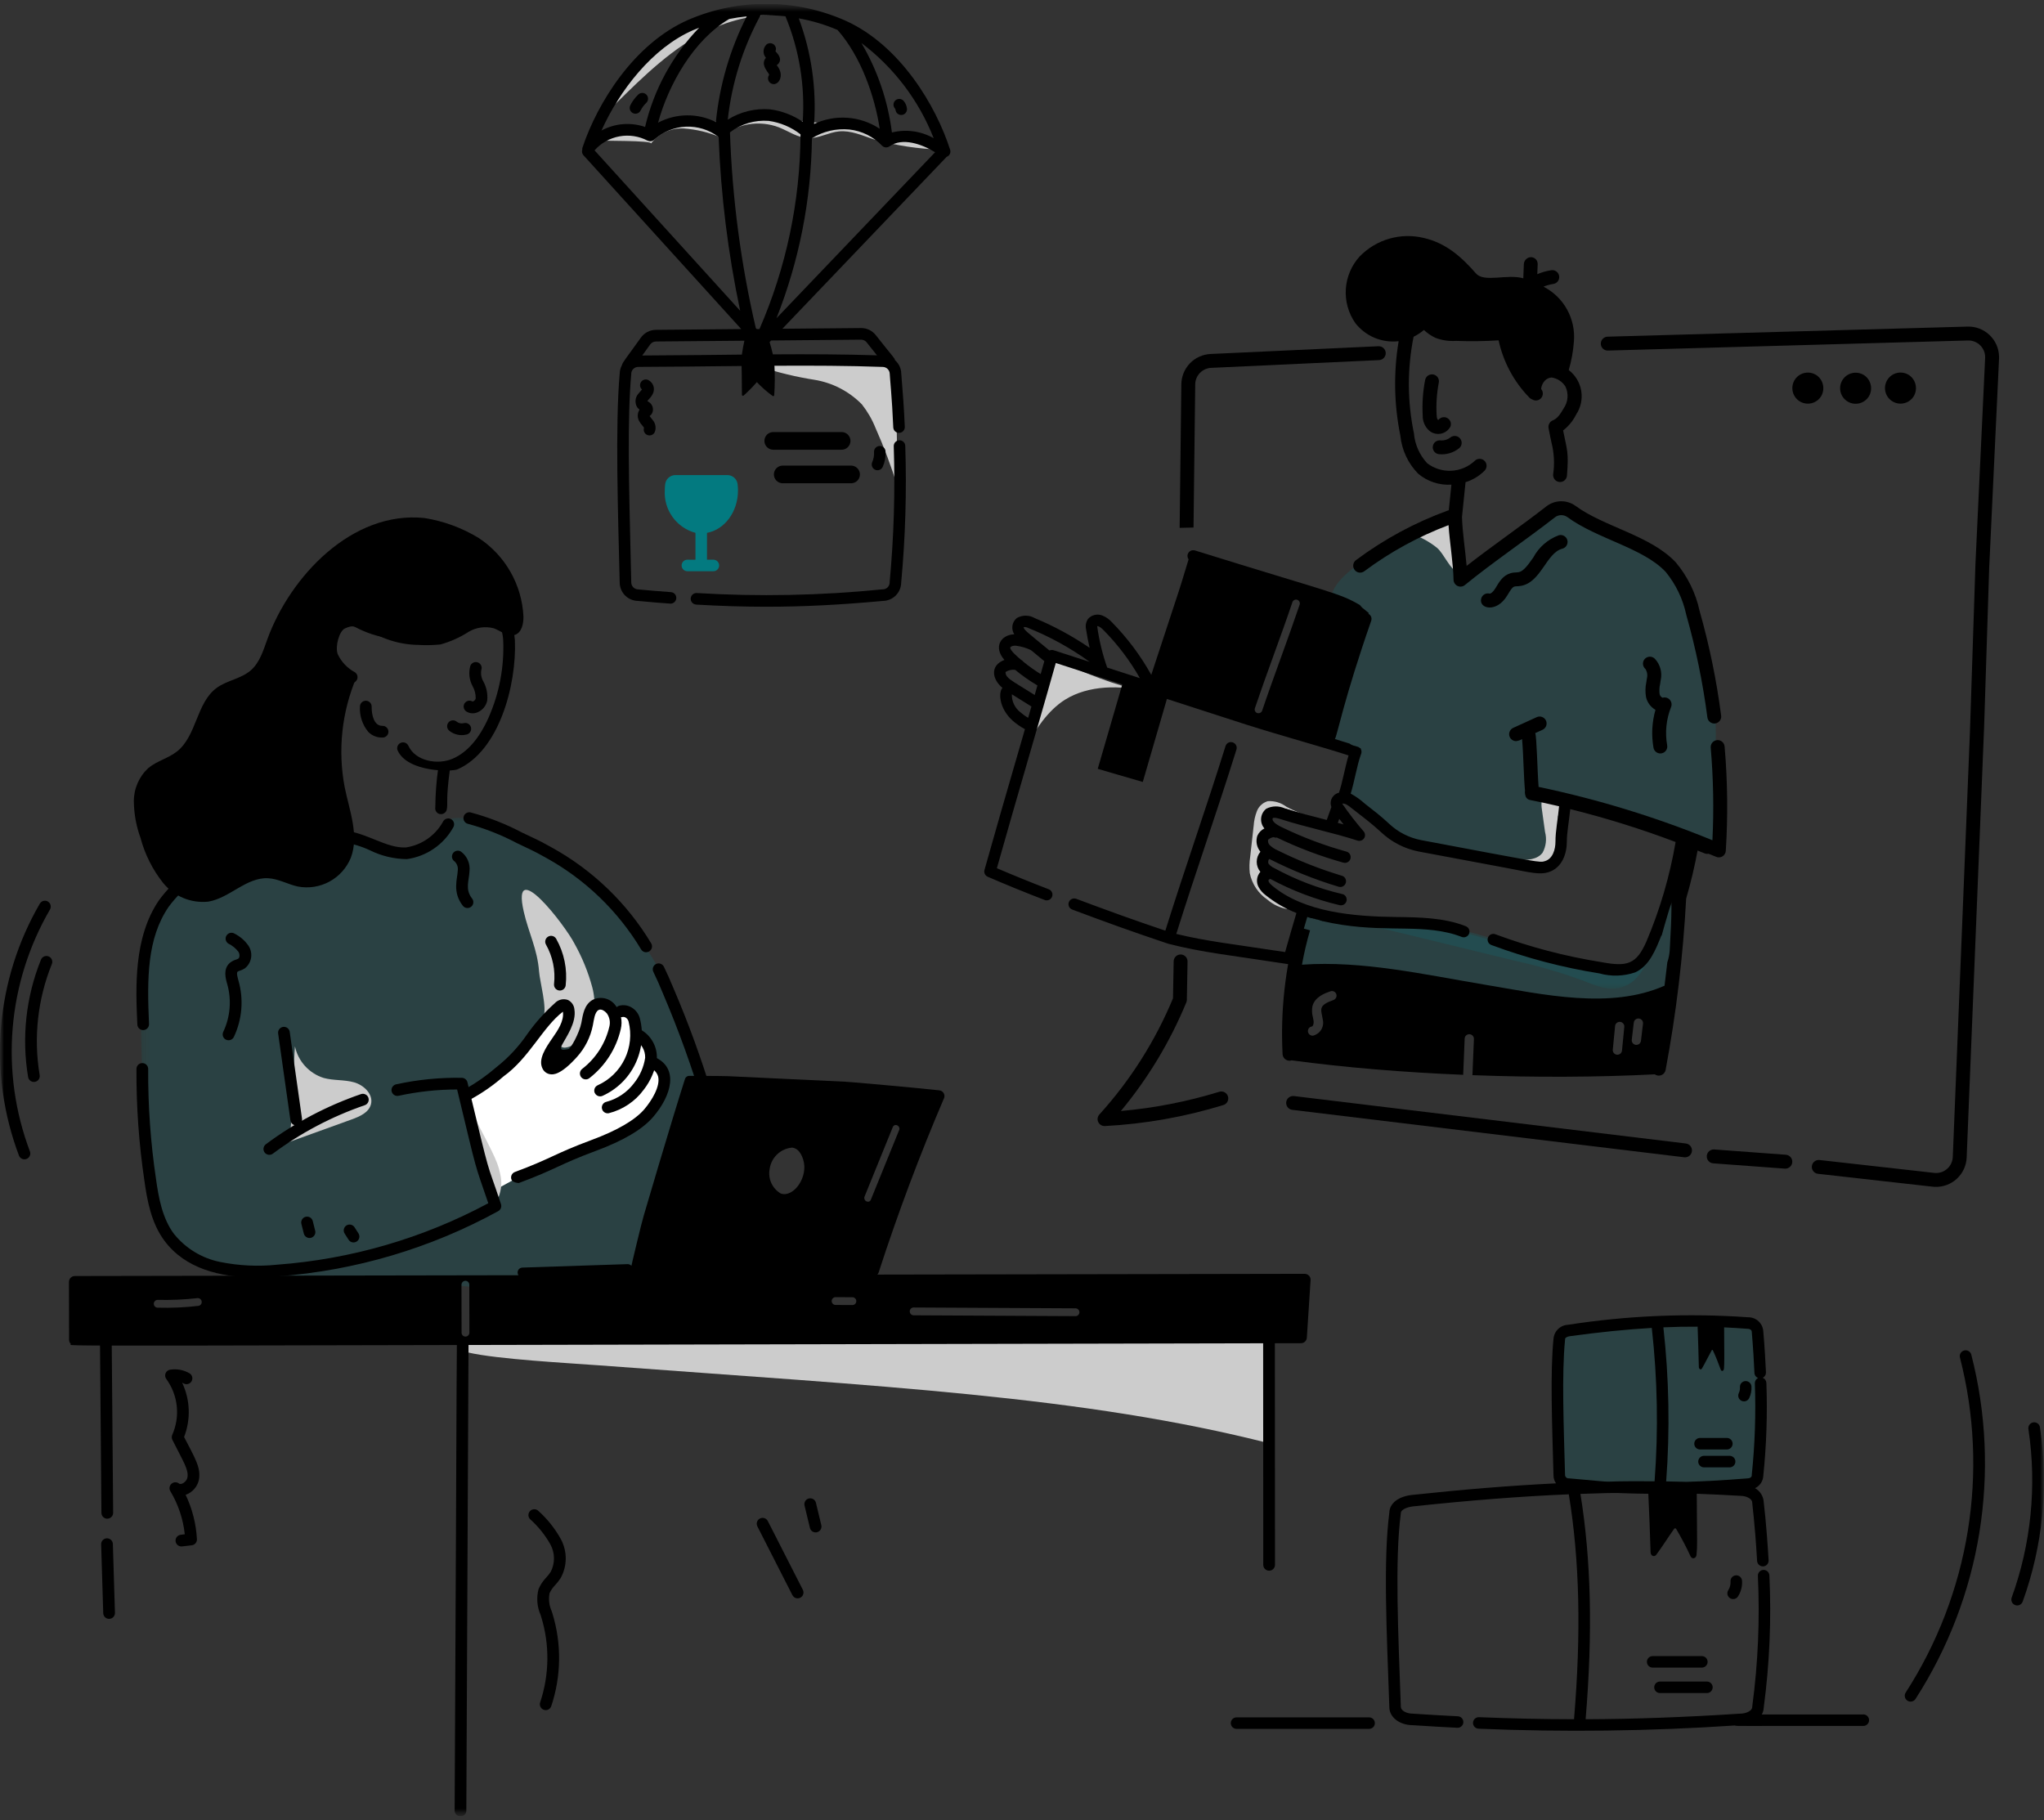 <svg width="265" height="236" viewBox="0 0 265 236" fill="none" xmlns="http://www.w3.org/2000/svg">
<rect x="0" y="0" width="265" height="236" fill="#333333" stroke="none"/>
<g clip-path="url(#clip0_47_427)">
<mask id="mask0_47_427" style="mask-type:luminance" maskUnits="userSpaceOnUse" x="0" y="0" width="265" height="236">
<path d="M264.993 0.5H0V235.487H264.993V0.5Z" fill="white"/>
</mask>
<g mask="url(#mask0_47_427)">
<mask id="mask1_47_427" style="mask-type:luminance" maskUnits="userSpaceOnUse" x="0" y="0" width="265" height="236">
<path d="M264.993 0.5H0V235.487H264.993V0.5Z" fill="white"/>
</mask>
<g mask="url(#mask1_47_427)">
<g opacity="0.2">
<mask id="mask2_47_427" style="mask-type:luminance" maskUnits="userSpaceOnUse" x="201" y="171" width="28" height="22">
<path d="M228.544 171.455H201.898V192.911H228.544V171.455Z" fill="white"/>
</mask>
<g mask="url(#mask2_47_427)">
<path d="M203.189 192.912C203.189 192.912 201.996 191.235 202.146 182.142C202.296 173.049 200.208 172.9 206.021 172.08C211.834 171.26 225.177 171.48 225.177 171.48C225.177 171.48 228.158 170.959 228.158 175.207C228.158 179.455 228.232 186.834 228.232 186.834C228.232 186.834 230.096 192.425 224.732 192.723C219.368 193.021 207.515 192.797 207.515 192.797L203.189 192.912Z" fill="#037A80"/>
</g>
</g>
<g opacity="0.2">
<mask id="mask3_47_427" style="mask-type:luminance" maskUnits="userSpaceOnUse" x="168" y="114" width="50" height="18">
<path d="M217.889 114.334H168.025V131.18H217.889V114.334Z" fill="white"/>
</mask>
<g mask="url(#mask3_47_427)">
<path d="M168.921 118.286L168.027 122.013C168.199 123.097 168.249 124.197 168.176 125.292C167.952 125.739 175.182 126.112 175.704 126.261C176.226 126.41 204.474 131.255 207.232 131.18C209.99 131.105 216.25 129.317 216.25 129.317L217.89 114.336C217.89 114.336 214.461 122.758 213.269 123.876C212.077 124.994 213.692 126.583 206.288 125.267C202.022 124.538 197.843 123.373 193.815 121.789C193.815 121.789 188.971 120.298 186.958 120C184.945 119.702 174.437 119.479 173.244 119.18C172.051 118.881 168.921 118.286 168.921 118.286Z" fill="#037A80"/>
</g>
</g>
<g opacity="0.2">
<mask id="mask4_47_427" style="mask-type:luminance" maskUnits="userSpaceOnUse" x="170" y="66" width="54" height="46">
<path d="M223.192 66.322H170.746V111.818H223.192V66.322Z" fill="white"/>
</mask>
<g mask="url(#mask4_47_427)">
<path d="M174.456 103.397C174.456 103.397 179.486 106.36 180.045 107.59C180.604 108.82 185.859 109.658 185.859 109.658C185.859 109.658 196.592 111.614 198.101 111.782C199.61 111.95 201.456 111.503 201.568 111.223C201.68 110.943 202.517 106.416 202.573 105.523C202.629 104.63 203.273 104.192 204.293 104.215C205.313 104.238 222.754 109.939 222.754 109.939C223.317 106.873 223.336 103.732 222.81 100.66C221.916 95.797 223.2 94.399 221.467 88.697C219.734 82.995 218.114 74.051 216.605 72.821C215.096 71.591 202.853 66.449 202.685 66.337C202.517 66.225 199.331 66.896 198.939 67.455C198.547 68.014 189.661 75.616 189.605 75.337C189.549 75.058 188.43 67.287 188.43 67.287C187.338 67.613 186.273 68.025 185.245 68.517C183.791 69.244 173.282 73.101 172.555 77.461C171.828 81.821 171.829 92.552 171.101 93.782C170.889 94.133 170.768 94.532 170.749 94.942C170.729 95.351 170.812 95.759 170.989 96.13L176.417 97.868L174.398 103.621L174.456 103.397Z" fill="#037A80"/>
</g>
</g>
<g opacity="0.2">
<mask id="mask5_47_427" style="mask-type:luminance" maskUnits="userSpaceOnUse" x="18" y="105" width="74" height="64">
<path d="M91.116 105.998H18.236V168.26H91.116V105.998Z" fill="white"/>
</mask>
<g mask="url(#mask5_47_427)">
<path d="M40.815 168.261C40.815 168.261 35.449 165.466 32.206 164.795C28.963 164.124 26.616 164.348 25.163 163.006C23.71 161.664 21.363 161.777 19.908 155.18C18.453 148.583 17.784 126.336 18.567 124.323C19.35 122.31 20.467 116.832 23.374 114.932C26.281 113.032 33.548 110.572 37.349 109.677C40.354 108.991 43.44 108.728 46.517 108.895C48.306 109.006 50.095 110.46 51.217 110.46C52.339 110.46 55.13 110.795 56.583 109.118C58.036 107.441 56.695 105.541 60.72 106.1C64.745 106.659 86.659 115.155 90.347 140.311C94.037 165.467 83.329 165.117 83.329 165.117L71.672 167.702L58.144 166.584L40.815 168.261Z" fill="#037A80"/>
</g>
</g>
<path d="M60.176 142.154C60.176 142.154 67.07 137.754 70.387 132.874C73.704 127.994 74.747 130.489 73.629 132.502C72.511 134.515 70.574 138.986 72.996 137.16C74.824 135.632 76.052 133.507 76.462 131.16C76.797 129.744 78.662 129.93 79.182 131.123C79.182 131.123 82.499 130.489 82.462 133.023C82.425 135.557 82.319 134.815 82.319 134.815C82.612 134.805 82.904 134.862 83.172 134.983C83.439 135.104 83.676 135.284 83.862 135.511C84.049 135.737 84.181 136.004 84.249 136.29C84.316 136.575 84.317 136.873 84.251 137.159C83.878 139.47 84.101 138.165 84.101 138.165C84.101 138.165 85.778 137.644 85.778 139.134C85.778 140.624 87.978 145.395 68.078 152.141L64.126 154.301L60.176 142.154Z" fill="white"/>
<path d="M164.626 187.134C164.213 181.915 164.44 176.665 165.301 171.5C135.774 168.888 106.001 174.928 76.463 172.391C72.863 172.082 68.996 171.547 65.419 172.308C62.57 172.914 58.06 174.73 60.687 175.344C64.452 176.224 73.758 176.719 77.621 177.008C114.421 179.757 140.383 180.965 164.621 187.137" fill="#CCCCCC"/>
<path d="M64.838 152.135C64.475 150.384 63.838 149.355 60.232 142.389C61.19 144.238 61.232 147.203 61.87 149.254C62.328 150.722 63.113 154.739 64.645 155.194C65.028 154.22 65.096 153.15 64.837 152.136" fill="#CCCCCC"/>
<path d="M51.563 97.319C51.479 97.136 51.471 96.927 51.542 96.739C51.612 96.55 51.754 96.397 51.937 96.313C52.119 96.229 52.328 96.221 52.517 96.29C52.706 96.36 52.859 96.502 52.944 96.684C53.863 98.684 56.744 99.21 58.714 98.351C60.59 97.532 62.154 95.727 63.363 92.986C64.737 89.86 65.379 86.461 65.24 83.048C65.166 81.288 64.233 79.819 63.467 78.119C58.052 83.004 51.646 84.219 46.151 81.345C45.837 81.181 45.551 81.094 44.714 81.477C43.975 81.816 43.414 83.844 43.789 84.815C44.255 85.811 45.031 86.629 46 87.147C46.17 87.255 46.29 87.426 46.334 87.623C46.379 87.82 46.343 88.026 46.235 88.196C46.127 88.367 45.956 88.487 45.759 88.531C45.562 88.575 45.356 88.539 45.186 88.431L45.155 88.41C43.922 87.721 42.944 86.652 42.368 85.363C41.752 83.77 42.499 80.819 44.078 80.095C44.494 79.845 44.967 79.705 45.452 79.687C45.937 79.67 46.419 79.776 46.852 79.995C52.087 82.732 58.052 81.372 63.21 76.264C63.353 76.123 63.547 76.044 63.748 76.045C63.95 76.046 64.143 76.127 64.285 76.27C64.361 76.348 64.42 76.441 64.458 76.543C64.721 77.225 65.018 77.892 65.349 78.543C66.127 79.905 66.606 81.416 66.754 82.977C67 88.864 64.669 97.4 59.321 99.737C58.534 100.081 52.855 100.123 51.562 97.313" fill="black"/>
<path d="M47.757 94.901C46.986 93.977 46.596 92.795 46.666 91.593C46.668 91.493 46.689 91.395 46.729 91.303C46.769 91.212 46.826 91.129 46.898 91.06C46.969 90.99 47.054 90.936 47.147 90.899C47.24 90.862 47.339 90.844 47.439 90.846C47.538 90.847 47.637 90.869 47.729 90.908C47.82 90.948 47.903 91.005 47.972 91.077C48.042 91.149 48.096 91.234 48.133 91.326C48.17 91.419 48.188 91.519 48.186 91.618C48.168 92.679 48.486 94.127 49.578 94.102C49.78 94.097 49.975 94.171 50.122 94.309C50.269 94.448 50.354 94.639 50.36 94.84C50.366 95.042 50.292 95.237 50.153 95.384C50.015 95.531 49.824 95.617 49.622 95.622C49.279 95.638 48.936 95.582 48.615 95.458C48.294 95.334 48.002 95.145 47.758 94.902" fill="black"/>
<path d="M60.463 92.24C60.379 92.187 60.306 92.118 60.248 92.036C60.191 91.955 60.15 91.863 60.128 91.765C60.106 91.668 60.103 91.567 60.12 91.469C60.137 91.37 60.174 91.276 60.227 91.192C60.28 91.108 60.35 91.035 60.431 90.977C60.513 90.919 60.605 90.879 60.702 90.857C60.8 90.835 60.9 90.832 60.999 90.849C61.097 90.866 61.191 90.902 61.275 90.956C61.373 90.929 61.461 90.877 61.532 90.805C61.602 90.732 61.652 90.643 61.675 90.544C61.683 89.984 61.542 89.432 61.266 88.945C60.833 88.142 60.73 87.203 60.977 86.326C61.049 86.137 61.192 85.984 61.376 85.901C61.559 85.818 61.768 85.812 61.957 85.883C62.145 85.954 62.298 86.097 62.381 86.281C62.464 86.465 62.471 86.674 62.399 86.862C62.312 87.374 62.406 87.9 62.665 88.35C63.081 89.106 63.255 89.972 63.165 90.831C63.096 91.159 62.951 91.466 62.74 91.727C62.529 91.987 62.259 92.194 61.952 92.331C61.714 92.441 61.453 92.49 61.191 92.475C60.929 92.459 60.675 92.378 60.452 92.24" fill="black"/>
<path d="M58.239 94.73C58.086 94.6 57.99 94.416 57.972 94.217C57.954 94.017 58.016 93.819 58.143 93.664C58.271 93.51 58.455 93.412 58.654 93.392C58.853 93.373 59.052 93.432 59.208 93.559C59.333 93.659 59.478 93.729 59.635 93.764C59.791 93.798 59.953 93.797 60.108 93.759C60.301 93.702 60.509 93.724 60.686 93.82C60.863 93.917 60.995 94.079 61.052 94.273C61.109 94.466 61.087 94.674 60.99 94.851C60.894 95.028 60.731 95.16 60.538 95.217L60.496 95.228C60.106 95.327 59.698 95.334 59.305 95.247C58.912 95.16 58.545 94.982 58.233 94.728" fill="black"/>
<path d="M22.963 97.411C21.837 98.311 20.34 98.649 19.234 99.572C18.636 100.122 18.16 100.791 17.836 101.536C17.512 102.28 17.347 103.084 17.352 103.896C17.371 105.52 17.666 107.128 18.224 108.652C18.791 110.782 19.794 112.771 21.169 114.493C21.866 115.346 22.765 116.012 23.784 116.43C24.802 116.849 25.909 117.008 27.005 116.893C29.77 116.43 31.942 113.724 34.742 113.858C36.086 113.922 37.304 114.65 38.619 114.936C40.017 115.2 41.462 114.973 42.713 114.295C43.963 113.616 44.941 112.527 45.482 111.211C46.582 108.305 45.311 105.111 44.689 102.072C43.777 97.277 44.305 92.32 46.207 87.824C45.542 87.148 45.188 87.408 44.479 86.692C43.858 86.136 43.395 85.427 43.136 84.635C42.143 81.388 44.891 79.699 47.336 81.403C49.357 82.804 51.749 83.572 54.208 83.609C55.17 83.667 56.135 83.648 57.095 83.553C58.399 83.195 59.641 82.637 60.776 81.901C61.749 81.332 62.907 81.17 64 81.45C64.928 81.774 65.8 82.622 66.738 82.317C67.63 82.026 67.875 80.887 67.865 79.95C67.771 77.917 67.198 75.934 66.194 74.164C65.189 72.393 63.781 70.885 62.084 69.761C59.928 68.443 57.535 67.56 55.04 67.161C45.654 66.179 37.634 74.728 34.669 82.854C34.139 84.308 33.684 85.89 32.516 86.906C31.255 88.006 29.424 88.199 28.08 89.19C25.448 91.132 25.518 95.375 22.961 97.414" fill="black"/>
<path d="M41.954 139.75C43.238 140.107 44.621 139.958 45.904 140.318C47.187 140.678 48.436 141.889 48.092 143.176C47.808 144.237 46.638 144.753 45.605 145.126L37.25 148.144C37.963 147.918 38.067 136.944 38.239 135.656C38.442 136.606 38.892 137.484 39.544 138.203C40.197 138.922 41.028 139.455 41.953 139.749" fill="#CCCCCC"/>
<path d="M72.558 134.565C72.064 137.237 75.585 134.965 76.142 133.99C77.091 132.144 77.322 130.013 76.79 128.007C76.255 126.023 75.476 124.112 74.471 122.32C73.292 119.998 66.217 110.792 67.903 118.191C68.532 120.951 69.675 123.051 69.89 125.972C69.983 127.236 70.971 130.783 70.44 131.832C70.863 131.181 71.446 130.649 72.133 130.288C72.482 130.121 72.881 130.09 73.251 130.201C73.622 130.312 73.939 130.557 74.139 130.888C74.232 131.224 74.235 131.578 74.147 131.916C74.059 132.253 73.884 132.562 73.639 132.81C73.144 133.302 72.773 133.904 72.556 134.568" fill="#CCCCCC"/>
<path d="M33.042 165.601C28.558 165.601 24.001 164.464 21.336 160.879C19.605 158.569 19.079 155.638 18.722 153.072C18.008 148.272 17.664 143.424 17.691 138.572C17.694 138.37 17.777 138.178 17.922 138.038C18.067 137.898 18.262 137.821 18.463 137.824C18.665 137.828 18.857 137.911 18.997 138.056C19.137 138.201 19.214 138.395 19.211 138.597C19.185 143.371 19.524 148.14 20.227 152.862C20.558 155.24 21.038 157.946 22.554 159.969C24.061 161.845 26.179 163.133 28.538 163.608C30.976 164.101 33.476 164.22 35.95 163.96C45.526 163.247 54.845 160.533 63.307 155.994C61.417 150.45 62.001 152.638 59.264 141.247C56.713 141.248 54.169 141.522 51.677 142.065C51.579 142.086 51.479 142.088 51.38 142.07C51.282 142.052 51.188 142.015 51.105 141.961C51.021 141.907 50.948 141.837 50.891 141.754C50.835 141.672 50.794 141.58 50.773 141.482C50.752 141.385 50.751 141.284 50.769 141.186C50.786 141.088 50.824 140.994 50.878 140.91C50.932 140.826 51.002 140.754 51.084 140.697C51.166 140.64 51.258 140.6 51.356 140.579C54.155 139.967 57.016 139.684 59.88 139.735C60.048 139.738 60.21 139.797 60.341 139.903C60.471 140.008 60.564 140.154 60.603 140.317C63.834 153.778 62.867 149.808 64.952 156.117C65.007 156.285 65.001 156.466 64.936 156.631C64.871 156.795 64.751 156.931 64.597 157.017C55.798 161.843 46.067 164.726 36.06 165.471C35.111 165.54 34.094 165.596 33.041 165.596" fill="black"/>
<path d="M34.308 149.416C34.188 149.255 34.137 149.052 34.166 148.853C34.195 148.654 34.302 148.474 34.463 148.353C38.217 145.557 42.383 143.361 46.81 141.843C47 141.782 47.206 141.798 47.385 141.888C47.563 141.977 47.699 142.133 47.763 142.322C47.827 142.511 47.815 142.718 47.728 142.897C47.641 143.077 47.487 143.215 47.299 143.282C43.022 144.749 38.999 146.87 35.372 149.57C35.211 149.691 35.008 149.742 34.809 149.713C34.609 149.684 34.43 149.577 34.309 149.415" fill="black"/>
<path d="M18.565 133.551C18.369 133.551 18.181 133.476 18.04 133.341C17.898 133.205 17.814 133.021 17.806 132.825C17.592 128.063 17.298 121.541 20.624 116.697C22.655 113.938 25.451 111.834 28.666 110.645C33.341 108.757 39.533 107.245 44.559 107.67C47.479 107.912 50.131 110.025 52.651 109.864C53.648 109.711 54.596 109.332 55.424 108.756C56.252 108.179 56.938 107.422 57.429 106.54C57.472 106.449 57.533 106.367 57.608 106.299C57.684 106.232 57.772 106.18 57.868 106.147C57.963 106.114 58.065 106.1 58.166 106.107C58.267 106.114 58.365 106.141 58.456 106.186C58.546 106.231 58.627 106.294 58.693 106.371C58.758 106.448 58.808 106.537 58.839 106.633C58.87 106.73 58.882 106.831 58.873 106.932C58.864 107.033 58.835 107.131 58.788 107.22C58.78 107.236 58.772 107.251 58.764 107.265C58.148 108.371 57.285 109.318 56.24 110.033C55.196 110.747 54 111.209 52.747 111.381C51.083 111.365 49.445 110.973 47.955 110.235C46.838 109.713 45.651 109.36 44.431 109.185C39.652 108.785 33.662 110.266 29.231 112.054C26.294 113.132 23.737 115.043 21.873 117.554C19.063 121.646 19.055 126.854 19.32 132.754C19.329 132.956 19.257 133.152 19.121 133.301C18.985 133.45 18.796 133.538 18.595 133.547H18.56" fill="black"/>
<path d="M37.647 145.195L36.069 134.05C36.046 133.948 36.045 133.842 36.065 133.739C36.085 133.637 36.126 133.54 36.185 133.454C36.244 133.368 36.321 133.295 36.41 133.239C36.498 133.184 36.598 133.148 36.701 133.133C36.804 133.118 36.91 133.124 37.011 133.152C37.111 133.179 37.206 133.227 37.287 133.293C37.368 133.358 37.435 133.44 37.484 133.532C37.532 133.625 37.561 133.726 37.569 133.831V133.837L39.147 144.982C39.169 145.084 39.171 145.189 39.151 145.292C39.131 145.394 39.09 145.492 39.031 145.578C38.971 145.664 38.895 145.737 38.806 145.792C38.717 145.847 38.618 145.883 38.515 145.898C38.411 145.913 38.306 145.907 38.205 145.88C38.104 145.852 38.01 145.804 37.929 145.739C37.847 145.673 37.78 145.592 37.732 145.499C37.683 145.406 37.654 145.305 37.647 145.201V145.195Z" fill="black"/>
<path d="M66.308 152.921C66.273 152.827 66.257 152.727 66.26 152.628C66.264 152.528 66.287 152.43 66.329 152.339C66.371 152.248 66.43 152.167 66.503 152.099C66.576 152.031 66.662 151.978 66.756 151.944C71.463 150.199 71.892 149.575 76.669 147.804C80.02 146.562 82.332 145.216 83.54 143.804C84.54 142.629 85.617 140.818 85.328 139.581C85.25 139.307 85.106 139.056 84.909 138.852C84.711 138.647 84.466 138.494 84.195 138.408C84.099 138.37 84.013 138.315 83.939 138.243C83.866 138.172 83.808 138.087 83.769 137.992C83.729 137.898 83.709 137.797 83.709 137.695C83.71 137.592 83.731 137.491 83.771 137.397C83.811 137.303 83.87 137.219 83.944 137.148C84.017 137.077 84.105 137.022 84.2 136.985C84.296 136.949 84.397 136.932 84.5 136.936C84.602 136.94 84.702 136.964 84.795 137.008C88.1 138.419 87.056 142.036 84.695 144.79C83.295 146.423 80.845 147.874 77.195 149.227C72.495 150.97 72.059 151.596 67.282 153.367C67.195 153.399 66.451 153.311 66.305 152.919" fill="black"/>
<path d="M78.038 143.725C78.001 143.527 78.045 143.322 78.159 143.156C78.273 142.99 78.448 142.876 78.646 142.839C80.061 142.454 81.309 141.609 82.192 140.439C82.961 139.487 83.463 138.348 83.644 137.139C83.657 136.667 83.54 136.201 83.306 135.792C83.072 135.382 82.731 135.045 82.318 134.816C82.233 134.764 82.159 134.695 82.1 134.614C82.041 134.534 81.998 134.442 81.975 134.345C81.951 134.248 81.947 134.147 81.962 134.048C81.978 133.949 82.013 133.855 82.065 133.769C82.117 133.684 82.185 133.61 82.266 133.551C82.347 133.492 82.438 133.449 82.535 133.426C82.633 133.402 82.734 133.398 82.832 133.413C82.931 133.429 83.026 133.464 83.111 133.516C83.764 133.892 84.301 134.44 84.662 135.101C85.023 135.762 85.196 136.51 85.16 137.263C84.955 138.725 84.369 140.108 83.46 141.273C82.351 142.788 80.746 143.867 78.925 144.324C78.827 144.342 78.726 144.341 78.629 144.32C78.531 144.3 78.438 144.26 78.356 144.203C78.274 144.147 78.203 144.075 78.149 143.991C78.095 143.907 78.057 143.814 78.039 143.716" fill="black"/>
<path d="M77.108 141.701C77.027 141.518 77.021 141.31 77.093 141.122C77.164 140.935 77.307 140.784 77.489 140.701C79.019 140.011 80.258 138.806 80.99 137.296C81.722 135.785 81.901 134.066 81.494 132.438C81.442 132.227 81.31 132.046 81.126 131.931C81.06 131.889 80.987 131.861 80.91 131.848C80.833 131.835 80.754 131.838 80.678 131.856C80.484 131.905 80.277 131.876 80.104 131.775C79.93 131.674 79.804 131.509 79.751 131.315C79.699 131.123 79.725 130.918 79.823 130.744C79.921 130.571 80.083 130.444 80.275 130.39L80.327 130.377C80.594 130.312 80.872 130.301 81.143 130.344C81.415 130.387 81.675 130.484 81.909 130.628C82.44 130.951 82.821 131.471 82.97 132.075C83.458 134.047 83.239 136.127 82.351 137.954C81.464 139.781 79.964 141.239 78.113 142.075C77.93 142.156 77.722 142.161 77.535 142.09C77.347 142.019 77.196 141.876 77.113 141.694" fill="black"/>
<path d="M60.016 142.144C59.935 141.96 59.93 141.752 60.002 141.565C60.074 141.378 60.217 141.226 60.4 141.144C61.818 140.344 63.152 139.403 64.382 138.335C65.91 137.125 67.247 135.692 68.347 134.083C69.387 132.611 70.59 131.26 71.932 130.057C72.142 129.83 72.415 129.669 72.715 129.595C73.016 129.52 73.332 129.536 73.624 129.639C73.861 129.753 74.063 129.926 74.212 130.142C74.361 130.359 74.45 130.61 74.471 130.872C74.753 132.582 73.394 134.461 72.883 135.427C72.372 136.393 73.334 136.044 73.667 136.016C74 135.988 75.116 133.896 75.367 132.636C75.576 131.477 75.745 130.305 76.767 129.665C77.276 129.386 77.871 129.306 78.436 129.44C79.002 129.574 79.497 129.912 79.828 130.39C80.159 130.812 80.39 131.303 80.503 131.827C80.616 132.351 80.609 132.894 80.482 133.415C79.906 135.929 78.48 138.167 76.446 139.752C76.294 139.885 76.095 139.951 75.894 139.938C75.692 139.924 75.504 139.83 75.372 139.678C75.239 139.526 75.172 139.327 75.186 139.126C75.2 138.924 75.294 138.737 75.446 138.604L75.476 138.58C77.246 137.213 78.491 135.278 79.001 133.1C79.076 132.807 79.085 132.5 79.029 132.203C78.972 131.906 78.852 131.624 78.675 131.378C78.463 131.128 77.961 130.719 77.575 130.958C77.091 131.258 76.999 132.229 76.861 132.93C76.557 134.461 75.843 135.88 74.796 137.036C72.641 139.436 71.675 139.315 71.359 139.275C71.145 139.249 70.941 139.171 70.765 139.046C70.589 138.922 70.447 138.756 70.351 138.563C69.704 137.346 70.786 135.789 71.633 134.563C72.298 133.602 73.151 132.381 72.978 131.163C70.339 133.188 68.616 137.163 65.267 139.563C63.962 140.701 62.538 141.694 61.019 142.525C60.835 142.606 60.627 142.611 60.44 142.539C60.252 142.467 60.101 142.324 60.019 142.141" fill="black"/>
<path d="M83.775 123.463C83.644 123.463 83.516 123.429 83.402 123.365C83.288 123.301 83.193 123.209 83.125 123.097C80.141 118.127 75.898 114.033 70.825 111.228L70.412 111.001C68.933 110.186 69.212 110.369 67.002 109.301C64.993 108.239 62.871 107.403 60.677 106.81C60.58 106.788 60.488 106.747 60.406 106.69C60.324 106.632 60.255 106.559 60.202 106.475C60.148 106.391 60.112 106.296 60.095 106.198C60.078 106.1 60.081 105.999 60.103 105.902C60.124 105.804 60.165 105.712 60.223 105.631C60.28 105.549 60.353 105.48 60.438 105.426C60.522 105.373 60.616 105.337 60.715 105.32C60.813 105.303 60.914 105.305 61.011 105.327C63.318 105.941 65.549 106.813 67.661 107.927C69.861 108.987 69.614 108.817 71.146 109.661L71.559 109.888C76.865 112.821 81.304 117.102 84.425 122.3C84.495 122.415 84.533 122.547 84.535 122.682C84.537 122.816 84.504 122.949 84.438 123.067C84.372 123.184 84.275 123.282 84.159 123.35C84.043 123.418 83.911 123.454 83.776 123.454" fill="black"/>
<path d="M91.222 143.419C89.738 138.431 87.971 133.532 85.928 128.746C85.501 127.708 85.1 126.808 84.706 125.995C84.662 125.905 84.636 125.808 84.63 125.708C84.624 125.608 84.638 125.509 84.671 125.414C84.703 125.32 84.754 125.233 84.82 125.158C84.886 125.084 84.967 125.023 85.056 124.979C85.146 124.935 85.244 124.91 85.343 124.904C85.443 124.898 85.543 124.911 85.637 124.944C85.731 124.977 85.819 125.027 85.893 125.094C85.968 125.16 86.029 125.24 86.073 125.33C86.481 126.171 86.894 127.099 87.335 128.167C89.257 132.659 90.931 137.254 92.349 141.93L92.672 142.963C92.734 143.155 92.716 143.363 92.624 143.543C92.532 143.722 92.372 143.857 92.18 143.918C91.988 143.98 91.779 143.962 91.6 143.87C91.421 143.778 91.286 143.618 91.225 143.426V143.419" fill="black"/>
<path d="M72.499 128.414C72.299 128.391 72.116 128.29 71.99 128.132C71.865 127.975 71.807 127.773 71.83 127.573C72.028 125.802 71.662 124.014 70.785 122.462C70.685 122.287 70.659 122.079 70.713 121.885C70.766 121.691 70.894 121.525 71.07 121.426C71.245 121.326 71.452 121.3 71.647 121.353C71.841 121.407 72.006 121.535 72.106 121.71C73.142 123.542 73.574 125.654 73.34 127.745C73.317 127.945 73.216 128.128 73.058 128.254C72.9 128.379 72.699 128.437 72.499 128.414Z" fill="black"/>
<path d="M29.301 134.792C29.211 134.749 29.13 134.689 29.064 134.614C28.997 134.54 28.945 134.453 28.912 134.359C28.879 134.265 28.865 134.165 28.87 134.066C28.876 133.966 28.901 133.868 28.944 133.778C29.861 131.842 30.043 129.639 29.458 127.578C29.258 126.895 28.892 125.624 29.795 124.835C30.031 124.643 30.303 124.499 30.595 124.411C30.699 124.379 30.799 124.336 30.895 124.284C31.087 124.156 31.103 123.717 30.926 123.414C30.578 122.957 30.128 122.587 29.611 122.336C29.441 122.231 29.319 122.064 29.272 121.87C29.225 121.676 29.255 121.472 29.358 121.3C29.46 121.129 29.626 121.005 29.819 120.954C30.012 120.904 30.217 120.932 30.39 121.031C31.134 121.403 31.771 121.96 32.238 122.648C32.529 123.107 32.64 123.659 32.547 124.195C32.455 124.731 32.166 125.213 31.738 125.548C31.542 125.671 31.331 125.769 31.111 125.839C31.001 125.871 30.896 125.917 30.799 125.976C30.625 126.128 30.84 126.876 30.921 127.153C31.61 129.573 31.396 132.16 30.321 134.434C30.278 134.524 30.217 134.605 30.143 134.672C30.069 134.738 29.982 134.79 29.888 134.823C29.794 134.856 29.694 134.87 29.594 134.865C29.494 134.859 29.397 134.834 29.307 134.791" fill="black"/>
<path d="M39.386 159.909L39.079 158.696C39.025 158.501 39.05 158.294 39.148 158.118C39.247 157.942 39.412 157.813 39.606 157.759C39.8 157.704 40.008 157.729 40.184 157.828C40.359 157.927 40.489 158.091 40.543 158.286L40.552 158.323L40.859 159.536C40.886 159.632 40.894 159.732 40.882 159.831C40.87 159.93 40.838 160.026 40.789 160.113C40.741 160.2 40.675 160.277 40.596 160.338C40.518 160.4 40.428 160.446 40.332 160.473C40.236 160.5 40.135 160.507 40.036 160.495C39.937 160.483 39.841 160.452 39.754 160.403C39.667 160.354 39.591 160.289 39.529 160.21C39.468 160.132 39.422 160.042 39.395 159.946L39.386 159.909Z" fill="black"/>
<path d="M45.207 160.745L44.673 159.912C44.57 159.743 44.537 159.54 44.582 159.346C44.627 159.153 44.746 158.985 44.913 158.878C45.08 158.771 45.283 158.733 45.477 158.774C45.671 158.814 45.842 158.929 45.953 159.093L46.486 159.926C46.587 160.096 46.619 160.298 46.574 160.491C46.529 160.683 46.41 160.85 46.244 160.957C46.078 161.063 45.877 161.101 45.683 161.062C45.489 161.023 45.319 160.909 45.207 160.746" fill="black"/>
<path d="M60.01 117.434C58.61 115.651 59.31 113.899 59.35 112.87C59.38 112.655 59.359 112.437 59.29 112.232C59.22 112.027 59.104 111.842 58.95 111.69C58.865 111.636 58.792 111.567 58.735 111.485C58.677 111.404 58.636 111.312 58.614 111.214C58.592 111.117 58.59 111.016 58.607 110.918C58.624 110.82 58.66 110.726 58.713 110.641C58.767 110.557 58.836 110.484 58.917 110.426C58.999 110.369 59.091 110.328 59.188 110.306C59.286 110.284 59.387 110.281 59.485 110.298C59.583 110.315 59.677 110.351 59.762 110.405C60.153 110.692 60.461 111.077 60.656 111.522C60.85 111.966 60.924 112.454 60.87 112.937C60.815 114.184 60.26 115.294 61.206 116.493C61.331 116.651 61.387 116.852 61.364 117.053C61.34 117.253 61.238 117.435 61.079 117.56C60.921 117.685 60.719 117.742 60.519 117.718C60.319 117.694 60.136 117.592 60.012 117.434" fill="black"/>
<path d="M13.384 209.131L13.113 200.203C13.111 200.004 13.187 199.813 13.325 199.669C13.463 199.526 13.651 199.442 13.85 199.436C14.049 199.43 14.242 199.502 14.389 199.637C14.535 199.772 14.622 199.959 14.632 200.157L14.903 209.086C14.912 209.287 14.841 209.482 14.706 209.631C14.571 209.779 14.383 209.868 14.182 209.878C13.982 209.888 13.786 209.819 13.637 209.685C13.488 209.551 13.397 209.364 13.385 209.163V209.132" fill="black"/>
<path d="M13.91 196.894C13.71 196.894 13.517 196.815 13.375 196.674C13.233 196.533 13.152 196.341 13.15 196.141L12.965 174.136C12.964 174.036 12.983 173.937 13.02 173.844C13.058 173.752 13.113 173.668 13.183 173.596C13.324 173.453 13.517 173.371 13.718 173.369C13.92 173.367 14.114 173.446 14.258 173.587C14.401 173.728 14.483 173.921 14.485 174.123L14.67 196.123C14.671 196.222 14.652 196.321 14.614 196.414C14.577 196.506 14.521 196.591 14.451 196.662C14.382 196.733 14.298 196.79 14.206 196.829C14.114 196.867 14.016 196.888 13.916 196.889L13.91 196.894Z" fill="black"/>
<path d="M59.299 173.361C59.167 173.65 59.269 170.881 58.943 234.724C58.943 234.824 58.962 234.923 59 235.015C59.037 235.107 59.093 235.191 59.163 235.261C59.233 235.332 59.316 235.388 59.408 235.427C59.5 235.465 59.598 235.485 59.698 235.486C59.797 235.486 59.896 235.467 59.988 235.429C60.08 235.392 60.164 235.336 60.235 235.266C60.306 235.196 60.362 235.113 60.4 235.021C60.439 234.929 60.459 234.831 60.459 234.731L60.745 173.684C60.241 173.725 59.735 173.613 59.295 173.362" fill="black"/>
<path d="M164.539 203.636C164.337 203.636 164.144 203.556 164.001 203.413C163.859 203.271 163.779 203.077 163.779 202.876L163.764 173.69C163.764 173.488 163.844 173.295 163.986 173.152C164.129 173.01 164.322 172.93 164.524 172.93C164.725 172.93 164.919 173.01 165.061 173.152C165.204 173.295 165.284 173.488 165.284 173.69L165.299 202.876C165.299 203.077 165.219 203.27 165.076 203.413C164.934 203.555 164.74 203.635 164.539 203.636Z" fill="black"/>
<path d="M169.704 165.386C169.633 165.311 169.548 165.25 169.452 165.209C169.357 165.168 169.254 165.147 169.15 165.146L9.699 165.431C9.6 165.432 9.501 165.451 9.409 165.49C9.317 165.528 9.233 165.584 9.163 165.655C9.092 165.726 9.036 165.809 8.999 165.902C8.961 165.994 8.941 166.093 8.941 166.192L8.956 173.703C8.957 173.905 9.038 174.098 9.18 174.24C9.527 174.585 -2.12 174.485 168.673 174.14C168.866 174.14 169.052 174.066 169.192 173.934C169.333 173.802 169.418 173.622 169.43 173.429L169.913 165.956C169.921 165.853 169.907 165.749 169.872 165.651C169.838 165.553 169.784 165.464 169.713 165.387M25.719 169.301C23.964 169.508 22.195 169.586 20.428 169.536C20.298 169.532 20.174 169.477 20.083 169.384C19.992 169.29 19.94 169.165 19.939 169.034C19.938 168.904 19.987 168.778 20.077 168.682C20.166 168.587 20.289 168.53 20.419 168.523C22.13 168.566 23.842 168.493 25.542 168.304C25.609 168.291 25.678 168.29 25.744 168.303C25.811 168.317 25.874 168.343 25.931 168.381C25.987 168.419 26.035 168.468 26.072 168.525C26.109 168.582 26.134 168.646 26.146 168.713C26.158 168.78 26.156 168.849 26.141 168.915C26.126 168.981 26.098 169.044 26.058 169.099C26.018 169.154 25.968 169.201 25.909 169.236C25.851 169.271 25.787 169.295 25.719 169.304M60.349 173.284C60.283 173.285 60.217 173.272 60.156 173.246C60.094 173.221 60.038 173.184 59.991 173.137C59.944 173.09 59.907 173.034 59.881 172.972C59.855 172.911 59.842 172.845 59.842 172.778L59.83 166.56C59.832 166.426 59.886 166.298 59.981 166.203C60.075 166.108 60.203 166.054 60.337 166.052C60.472 166.052 60.6 166.106 60.696 166.201C60.791 166.295 60.844 166.424 60.844 166.558L60.856 172.776C60.855 172.911 60.801 173.039 60.706 173.134C60.611 173.229 60.483 173.283 60.349 173.284ZM110.533 169.194L108.311 169.183C108.181 169.178 108.058 169.122 107.968 169.027C107.877 168.933 107.827 168.808 107.827 168.677C107.827 168.546 107.877 168.421 107.968 168.327C108.058 168.232 108.181 168.176 108.311 168.17L110.533 168.181C110.664 168.187 110.787 168.243 110.877 168.338C110.968 168.432 111.018 168.557 111.018 168.688C111.018 168.819 110.968 168.944 110.877 169.038C110.787 169.133 110.664 169.189 110.533 169.194ZM139.459 170.633L118.431 170.524C118.301 170.519 118.178 170.463 118.088 170.368C117.997 170.274 117.947 170.149 117.947 170.018C117.947 169.887 117.997 169.762 118.088 169.668C118.178 169.573 118.301 169.517 118.431 169.511L139.459 169.62C139.59 169.626 139.713 169.682 139.803 169.777C139.894 169.871 139.944 169.996 139.944 170.127C139.944 170.258 139.894 170.383 139.803 170.477C139.713 170.572 139.59 170.628 139.459 170.633Z" fill="black"/>
<path d="M57.037 105.546C56.84 105.507 56.666 105.392 56.554 105.225C56.441 105.058 56.4 104.854 56.437 104.657C56.45 102.95 56.578 101.246 56.819 99.557C56.833 99.458 56.865 99.362 56.915 99.276C56.965 99.189 57.032 99.114 57.111 99.053C57.19 98.992 57.281 98.948 57.377 98.922C57.473 98.896 57.574 98.89 57.673 98.903C57.772 98.916 57.867 98.949 57.954 98.999C58.04 99.049 58.116 99.115 58.176 99.195C58.237 99.274 58.282 99.364 58.307 99.461C58.333 99.557 58.34 99.658 58.326 99.757C57.776 103.885 58.097 104.057 57.926 104.936C57.888 105.133 57.773 105.307 57.606 105.419C57.439 105.532 57.235 105.573 57.037 105.536" fill="black"/>
<path d="M70.507 221.669C70.316 221.605 70.158 221.467 70.069 221.287C69.979 221.106 69.965 220.897 70.03 220.706C71.232 217.109 71.278 213.225 70.16 209.6L70.087 209.367C69.625 208.317 69.53 207.142 69.819 206.032C70.059 205.463 70.403 204.944 70.834 204.5C71.041 204.275 71.231 204.034 71.402 203.779C71.684 203.228 71.828 202.616 71.82 201.996C71.812 201.376 71.653 200.768 71.356 200.224C70.664 198.995 69.773 197.889 68.719 196.951C68.581 196.808 68.506 196.617 68.508 196.418C68.51 196.22 68.59 196.03 68.73 195.889C68.87 195.749 69.059 195.669 69.258 195.666C69.456 195.663 69.648 195.739 69.792 195.875C70.97 196.931 71.962 198.178 72.725 199.564C73.138 200.338 73.352 201.204 73.346 202.081C73.339 202.959 73.113 203.821 72.689 204.589C72.477 204.91 72.24 205.213 71.982 205.497C71.677 205.804 71.429 206.162 71.248 206.554C71.096 207.351 71.197 208.175 71.537 208.912L71.612 209.151C72.824 213.082 72.774 217.293 71.471 221.194C71.439 221.289 71.389 221.376 71.323 221.452C71.257 221.527 71.177 221.588 71.088 221.633C70.999 221.677 70.901 221.704 70.802 221.71C70.702 221.717 70.602 221.704 70.508 221.672" fill="black"/>
<path d="M103.412 207.22C103.272 207.22 103.134 207.182 103.015 207.109C102.895 207.035 102.798 206.93 102.734 206.805L98.192 197.89C98.147 197.801 98.12 197.704 98.112 197.605C98.104 197.505 98.116 197.405 98.147 197.31C98.177 197.215 98.227 197.127 98.292 197.052C98.356 196.976 98.436 196.913 98.525 196.868C98.614 196.823 98.711 196.795 98.81 196.787C98.91 196.78 99.01 196.792 99.105 196.822C99.2 196.853 99.288 196.903 99.364 196.967C99.439 197.032 99.502 197.111 99.547 197.2L104.089 206.115C104.134 206.205 104.162 206.302 104.169 206.401C104.177 206.501 104.165 206.601 104.134 206.696C104.102 206.791 104.053 206.879 103.988 206.955C103.923 207.031 103.843 207.093 103.754 207.138C103.648 207.192 103.531 207.22 103.412 207.22Z" fill="black"/>
<path d="M104.999 198.066L104.312 195.21C104.259 195.016 104.285 194.808 104.385 194.633C104.485 194.458 104.651 194.33 104.845 194.277C105.04 194.224 105.248 194.25 105.423 194.35C105.598 194.45 105.726 194.616 105.779 194.81L105.789 194.854L106.476 197.71C106.529 197.905 106.503 198.112 106.403 198.288C106.302 198.463 106.137 198.591 105.942 198.644C105.748 198.697 105.54 198.67 105.365 198.57C105.19 198.47 105.062 198.305 105.009 198.11L104.999 198.066Z" fill="black"/>
<path d="M22.762 199.82C22.751 199.721 22.759 199.621 22.786 199.525C22.813 199.429 22.859 199.339 22.921 199.261C22.982 199.183 23.059 199.117 23.146 199.069C23.233 199.02 23.329 198.989 23.428 198.977L23.956 198.915C23.746 196.939 23.108 195.033 22.086 193.328C21.994 193.177 21.958 192.998 21.984 192.823C22.01 192.647 22.096 192.486 22.228 192.368C22.36 192.249 22.529 192.18 22.706 192.173C22.883 192.166 23.057 192.221 23.198 192.328C23.516 192.571 24.189 192.082 24.291 191.583C24.499 190.558 23.797 189.562 22.35 186.673C22.298 186.571 22.27 186.458 22.267 186.344C22.265 186.229 22.288 186.115 22.336 186.01C22.851 184.844 23.051 183.562 22.915 182.294C22.779 181.025 22.313 179.815 21.562 178.783C21.502 178.704 21.459 178.613 21.434 178.516C21.409 178.419 21.404 178.318 21.418 178.219C21.432 178.12 21.466 178.025 21.517 177.939C21.568 177.853 21.635 177.778 21.715 177.718C21.813 177.645 21.927 177.596 22.047 177.576C22.919 177.435 23.812 177.601 24.574 178.045C24.744 178.149 24.867 178.315 24.916 178.508C24.965 178.702 24.935 178.906 24.835 179.078C24.734 179.25 24.57 179.376 24.378 179.428C24.186 179.48 23.981 179.455 23.807 179.357C23.745 179.321 23.681 179.287 23.615 179.257C24.133 180.353 24.423 181.542 24.466 182.753C24.509 183.963 24.306 185.17 23.867 186.299C25.2 188.906 26.108 190.284 25.781 191.885C25.68 192.323 25.469 192.728 25.169 193.062C24.87 193.397 24.49 193.65 24.066 193.798C24.927 195.598 25.424 197.549 25.531 199.54C25.543 199.734 25.48 199.925 25.355 200.074C25.231 200.222 25.054 200.318 24.861 200.34L23.606 200.487C23.406 200.511 23.205 200.453 23.047 200.328C22.889 200.203 22.787 200.021 22.763 199.82" fill="black"/>
<path d="M2.458 149.817C0.457 144.512 -0.338 138.827 0.131 133.176C0.6 127.525 2.32 122.049 5.168 117.145C5.271 116.972 5.438 116.847 5.634 116.797C5.829 116.747 6.036 116.777 6.209 116.88C6.383 116.983 6.508 117.15 6.558 117.346C6.608 117.541 6.578 117.748 6.475 117.921C3.743 122.626 2.092 127.88 1.642 133.301C1.192 138.723 1.955 144.177 3.875 149.267C3.948 149.455 3.943 149.665 3.862 149.849C3.781 150.034 3.63 150.178 3.442 150.251C3.349 150.288 3.25 150.305 3.15 150.303C3.05 150.301 2.952 150.279 2.86 150.239C2.676 150.158 2.531 150.006 2.458 149.818" fill="black"/>
<path d="M4.393 140.27C4.213 140.269 4.039 140.206 3.902 140.089C3.765 139.973 3.673 139.812 3.644 139.635C2.786 134.501 3.365 129.23 5.317 124.406C5.394 124.221 5.54 124.074 5.725 123.996C5.91 123.919 6.118 123.918 6.303 123.993C6.489 124.068 6.638 124.213 6.717 124.397C6.796 124.581 6.799 124.789 6.726 124.976C4.879 129.541 4.331 134.528 5.143 139.385C5.161 139.494 5.156 139.605 5.127 139.712C5.097 139.818 5.045 139.917 4.974 140.002C4.902 140.086 4.813 140.154 4.713 140.2C4.613 140.246 4.503 140.27 4.393 140.27Z" fill="black"/>
<path d="M84.4 18.614C84.896 17.963 85.545 17.444 86.29 17.103C87.034 16.762 87.851 16.61 88.669 16.659C90.301 16.776 91.902 17.163 93.407 17.806C94.438 16.934 95.683 16.353 97.014 16.125C98.345 15.896 99.713 16.028 100.976 16.506C102.243 17.006 103.42 17.864 104.781 17.911C106.142 17.958 107.412 17.169 108.774 17.035C110.309 16.884 111.784 17.57 113.249 18.054C116.144 18.876 119.132 19.327 122.141 19.395C119.861 18.203 117.274 17.727 114.719 18.029C111.633 16.422 108.067 16.078 104.602 15.763C102.852 15.604 101.102 15.444 99.342 15.427C97.393 15.408 95.442 15.564 93.503 15.719L87.849 16.172L83.297 16.537C81.453 16.685 78.857 16.781 77.516 18.205C77.77 18.293 84.687 18.179 84.4 18.614Z" fill="#CCCCCC"/>
<path d="M91.991 3.9C94.853 2.523 98.002 1.85 101.177 1.935C96.997 1.153 92.678 1.7 88.825 3.5C85.091 5.225 81.708 9.819 79.793 13.476C83.34 9.976 87.401 5.96 91.993 3.895" fill="#CCCCCC"/>
<path d="M98.684 47.58C100.928 48.314 103.227 48.867 105.559 49.234C107.908 49.609 110.075 50.728 111.742 52.425C112.472 53.352 113.066 54.379 113.504 55.475C114.607 57.948 115.559 60.486 116.354 63.075C116.347 58.275 116.228 53.475 115.997 48.675C116.03 48.518 116.031 48.355 116.002 48.198C115.972 48.04 115.911 47.89 115.823 47.755C115.735 47.621 115.622 47.506 115.489 47.415C115.356 47.325 115.207 47.261 115.05 47.229C114.913 47.201 114.773 47.196 114.634 47.215C108.527 46.68 102.382 46.733 96.285 47.374L100.985 48.164" fill="#CCCCCC"/>
<path d="M99.304 7.501C99.184 7.626 99.099 7.78 99.057 7.948C99.016 8.116 99.018 8.292 99.065 8.459C99.213 9.073 99.665 9.449 99.721 9.708C99.637 9.818 99.586 9.951 99.573 10.089C99.56 10.227 99.585 10.367 99.647 10.492C99.709 10.616 99.804 10.721 99.922 10.795C100.04 10.868 100.176 10.907 100.315 10.908C100.989 10.908 101.585 9.888 100.952 8.808C100.86 8.652 100.742 8.49 100.708 8.44C100.856 8.345 100.974 8.212 101.052 8.055C101.283 7.592 100.965 7.106 100.612 6.728C100.588 6.702 100.563 6.676 100.537 6.644C100.605 6.487 100.617 6.313 100.572 6.149C100.526 5.985 100.426 5.841 100.288 5.741C100.15 5.642 99.983 5.592 99.813 5.601C99.643 5.609 99.481 5.676 99.353 5.789C99.129 6.015 99 6.317 98.991 6.635C98.982 6.953 99.094 7.262 99.304 7.501Z" fill="black"/>
<path d="M82.38 14.748C82.519 14.748 82.656 14.709 82.774 14.636C82.892 14.563 82.987 14.458 83.049 14.334C83.233 13.964 83.48 13.63 83.778 13.345C83.851 13.278 83.909 13.198 83.95 13.109C83.992 13.02 84.015 12.924 84.019 12.825C84.023 12.727 84.007 12.629 83.974 12.537C83.94 12.445 83.888 12.36 83.822 12.288C83.755 12.216 83.675 12.157 83.586 12.116C83.496 12.075 83.4 12.052 83.302 12.047C83.204 12.043 83.106 12.059 83.014 12.093C82.921 12.127 82.837 12.178 82.764 12.245L82.746 12.263C82.323 12.666 81.974 13.14 81.713 13.663C81.656 13.777 81.63 13.903 81.636 14.03C81.642 14.157 81.68 14.28 81.747 14.388C81.814 14.496 81.907 14.586 82.018 14.648C82.129 14.71 82.253 14.742 82.38 14.743" fill="black"/>
<path d="M116.099 14.227C116.108 14.325 116.136 14.42 116.182 14.507C116.227 14.594 116.289 14.671 116.365 14.734C116.44 14.796 116.527 14.844 116.621 14.873C116.714 14.902 116.813 14.913 116.91 14.904C117.008 14.895 117.103 14.867 117.19 14.822C117.277 14.776 117.354 14.714 117.417 14.639C117.48 14.563 117.527 14.477 117.556 14.383C117.586 14.289 117.596 14.191 117.587 14.093C117.587 14.076 117.587 14.06 117.581 14.044C117.539 13.698 117.397 13.371 117.171 13.104C117.11 13.027 117.033 12.962 116.947 12.915C116.86 12.867 116.765 12.837 116.667 12.826C116.568 12.816 116.469 12.825 116.374 12.853C116.279 12.881 116.191 12.928 116.114 12.991C116.038 13.053 115.974 13.13 115.928 13.218C115.881 13.305 115.852 13.401 115.843 13.499C115.834 13.598 115.844 13.697 115.874 13.791C115.903 13.886 115.951 13.973 116.014 14.049L116.03 14.068C116.067 14.114 116.091 14.169 116.099 14.227Z" fill="black"/>
<path d="M75.632 20.114L96.1 42.663L85.029 42.764C84.648 42.767 84.274 42.861 83.936 43.037C83.598 43.213 83.307 43.466 83.085 43.777C81.306 46.277 80.686 46.989 80.626 47.358C80.448 47.687 80.351 48.054 80.343 48.429C79.743 55.159 80.132 66.842 80.343 75.508C80.342 76.137 80.59 76.742 81.031 77.191C81.473 77.64 82.073 77.897 82.703 77.907C83.71 78.007 86.68 78.26 86.936 78.26C87.13 78.259 87.315 78.183 87.454 78.049C87.593 77.915 87.674 77.732 87.68 77.539C87.687 77.346 87.619 77.157 87.49 77.014C87.361 76.87 87.181 76.782 86.989 76.767C83.736 76.535 82.938 76.414 82.742 76.414C82.501 76.411 82.271 76.313 82.103 76.142C81.934 75.97 81.84 75.739 81.841 75.499V75.49L81.787 73.261C81.529 62.617 81.326 54.21 81.838 48.534V48.467C81.841 48.227 81.937 47.999 82.107 47.83C82.277 47.662 82.506 47.567 82.746 47.567C87.246 47.552 91.403 47.497 96.145 47.45C96.171 48.268 96.156 48.05 96.189 51.184C96.189 51.201 96.193 51.218 96.199 51.234C96.206 51.25 96.215 51.264 96.227 51.276C96.239 51.289 96.254 51.298 96.269 51.305C96.285 51.312 96.302 51.315 96.32 51.316C96.352 51.316 96.383 51.305 96.406 51.284C97.017 50.742 97.591 50.16 98.123 49.541C98.749 50.203 99.437 50.804 100.177 51.337C100.192 51.346 100.208 51.352 100.225 51.355C100.242 51.358 100.26 51.357 100.277 51.353C100.294 51.349 100.309 51.342 100.323 51.332C100.338 51.322 100.349 51.309 100.358 51.294C100.369 51.277 100.376 51.257 100.377 51.236C100.463 49.966 100.472 48.691 100.405 47.419C105.29 47.391 109.976 47.408 114.421 47.569C114.664 47.567 114.898 47.66 115.072 47.828C115.246 47.997 115.347 48.227 115.353 48.47C115.353 48.784 115.659 51.686 115.811 55.402C115.814 55.498 115.835 55.593 115.874 55.681C115.913 55.77 115.97 55.849 116.039 55.916C116.109 55.983 116.192 56.035 116.282 56.069C116.372 56.104 116.468 56.121 116.564 56.118H116.588C116.687 56.115 116.783 56.091 116.872 56.05C116.961 56.009 117.041 55.95 117.107 55.878C117.174 55.806 117.226 55.722 117.259 55.63C117.293 55.538 117.309 55.44 117.304 55.342C117.204 52.919 117.052 50.95 116.847 48.442C116.842 48.111 116.767 47.784 116.626 47.484C116.486 47.184 116.285 46.917 116.035 46.701C115.965 46.369 115.935 46.489 113.535 43.438C113.307 43.15 113.016 42.919 112.685 42.761C112.354 42.604 111.991 42.524 111.624 42.529L101.43 42.623L122.73 20.335C122.911 20.271 123.06 20.138 123.144 19.965C123.228 19.793 123.242 19.594 123.182 19.412C121.349 13.691 116.7 5.879 109.628 2.684C106.425 1.263 102.964 0.518 99.46 0.497C95.956 0.475 92.485 1.177 89.264 2.558C82.165 5.658 77.428 13.415 75.523 19.116C75.494 19.209 75.483 19.306 75.49 19.402C75.45 19.525 75.442 19.656 75.468 19.783C75.494 19.909 75.553 20.027 75.638 20.123M94.529 2.463C95.284 2.312 96.046 2.2 96.811 2.122C94.639 6.401 93.282 11.046 92.811 15.822C91.645 15.237 90.357 14.94 89.053 14.954C87.75 14.969 86.469 15.294 85.317 15.905C86.653 11.017 89.879 5.211 94.532 2.467M108.617 3.921C111.617 7.321 113.428 12.527 114.052 16.691C112.806 15.869 111.37 15.38 109.88 15.271C108.391 15.163 106.899 15.438 105.546 16.07C105.865 11.418 105.188 6.751 103.559 2.382C105.287 2.689 106.974 3.193 108.588 3.882C108.598 3.895 108.606 3.91 108.617 3.923M105.265 17.923C106.719 17.021 108.429 16.624 110.13 16.791C111.738 16.971 113.231 17.71 114.349 18.878C114.473 19.009 114.641 19.091 114.82 19.108C115 19.125 115.18 19.077 115.326 18.971C116.981 17.788 119.507 18.672 121.233 19.739L100.666 41.257C103.61 33.824 105.168 25.917 105.266 17.924M98.466 42.66H98.1L97.989 42.536C96.051 34.205 94.929 25.704 94.639 17.156C96.072 16.062 97.857 15.534 99.654 15.671C101.161 15.878 102.586 16.48 103.785 17.416C103.739 26.102 101.929 34.688 98.466 42.654M83.272 46.078C83.547 45.697 83.96 45.136 84.299 44.657C84.384 44.539 84.495 44.442 84.623 44.376C84.752 44.309 84.895 44.274 85.04 44.273L96.511 44.173C96.377 44.773 96.263 45.355 96.183 45.972C95.097 45.983 87.668 46.073 83.272 46.088M111.639 44.036C111.778 44.036 111.914 44.067 112.039 44.127C112.163 44.187 112.273 44.275 112.358 44.383L113.7 46.068C109.4 45.928 104.892 45.911 100.2 45.941C100.084 45.406 99.93 44.87 99.778 44.355L99.978 44.144L111.635 44.036M121.035 17.912C119.396 16.984 117.463 16.721 115.635 17.175C115.116 13.081 113.771 9.135 111.681 5.576C115.877 8.74 119.115 13.003 121.04 17.892M101.831 2.113C103.621 6.437 104.388 11.116 104.07 15.786C102.802 14.924 101.349 14.371 99.829 14.174C97.907 14.019 95.987 14.488 94.353 15.511C94.875 10.772 96.314 6.18 98.593 1.993C99.674 1.96 100.756 1.999 101.831 2.111M89.856 3.911C90.117 3.797 90.38 3.696 90.644 3.592C87.189 7.169 84.767 11.616 83.633 16.459C82.71 16.14 81.73 16.017 80.757 16.097C79.783 16.177 78.837 16.459 77.978 16.924C80.32 11.733 84.555 6.224 89.856 3.911ZM83.957 18.221C84.097 18.297 84.257 18.325 84.414 18.303C84.572 18.282 84.718 18.21 84.832 18.1C85.957 17.083 87.4 16.49 88.915 16.423C90.43 16.356 91.921 16.819 93.132 17.732C93.142 17.74 93.156 17.741 93.168 17.75C93.456 25.33 94.391 32.871 95.962 40.292L77.082 19.492C77.923 18.545 79.058 17.907 80.304 17.679C81.551 17.451 82.838 17.646 83.96 18.235" fill="black"/>
<path d="M90.244 78.383C93.413 78.568 96.395 78.662 99.367 78.662C104.182 78.662 108.967 78.415 114.475 77.907C115.097 77.897 115.692 77.645 116.132 77.205C116.573 76.765 116.825 76.171 116.836 75.548C117.383 69.655 117.56 63.734 117.366 57.819C117.364 57.621 117.283 57.432 117.141 57.293C117 57.155 116.809 57.078 116.611 57.08C116.413 57.082 116.223 57.163 116.085 57.305C115.946 57.446 115.87 57.637 115.872 57.835V57.864C116.064 63.727 115.888 69.596 115.345 75.437C115.345 75.461 115.345 75.485 115.345 75.509C115.343 75.747 115.248 75.976 115.08 76.144C114.911 76.313 114.683 76.408 114.445 76.409H114.376C106.389 77.21 98.35 77.37 90.338 76.885C90.24 76.879 90.141 76.893 90.049 76.925C89.956 76.957 89.871 77.008 89.797 77.073C89.724 77.138 89.664 77.217 89.622 77.305C89.579 77.394 89.554 77.49 89.548 77.588C89.542 77.686 89.556 77.784 89.588 77.876C89.621 77.969 89.671 78.055 89.736 78.128C89.801 78.201 89.88 78.261 89.969 78.304C90.057 78.347 90.153 78.371 90.251 78.377" fill="black"/>
<path d="M83.923 56.392C84.105 56.469 84.311 56.469 84.494 56.394C84.677 56.319 84.823 56.175 84.9 55.992C84.992 55.74 85.016 55.468 84.972 55.203C84.927 54.939 84.814 54.69 84.644 54.482C84.571 54.382 84.489 54.282 84.408 54.189C84.338 54.112 84.275 54.029 84.219 53.941C84.358 53.843 84.472 53.713 84.552 53.563C84.667 53.312 84.688 53.028 84.61 52.763C84.532 52.497 84.36 52.27 84.127 52.121C84.063 52.075 83.996 52.033 83.927 51.992C83.935 51.978 83.944 51.965 83.954 51.952C84.009 51.88 84.072 51.813 84.134 51.746C84.333 51.548 84.499 51.319 84.627 51.069C84.708 50.916 84.757 50.748 84.773 50.575C84.789 50.402 84.771 50.228 84.72 50.062C84.668 49.897 84.585 49.743 84.474 49.609C84.363 49.476 84.226 49.366 84.073 49.285C84.034 49.265 83.995 49.246 83.955 49.23C83.792 49.178 83.616 49.184 83.456 49.247C83.297 49.309 83.164 49.424 83.079 49.573C82.995 49.722 82.963 49.895 82.991 50.064C83.019 50.233 83.103 50.387 83.231 50.501C83.169 50.581 83.102 50.658 83.031 50.73C82.934 50.829 82.844 50.933 82.761 51.043C82.55 51.283 82.422 51.584 82.396 51.901C82.369 52.219 82.446 52.537 82.615 52.808C82.699 52.923 82.8 53.024 82.915 53.108C82.773 53.328 82.693 53.582 82.684 53.844C82.676 54.106 82.739 54.365 82.867 54.593C82.978 54.795 83.112 54.983 83.267 55.154C83.322 55.219 83.379 55.283 83.428 55.354C83.455 55.39 83.477 55.43 83.494 55.472C83.436 55.651 83.448 55.844 83.526 56.014C83.605 56.185 83.745 56.319 83.918 56.391" fill="black"/>
<path d="M114.448 60.523C114.723 59.894 114.847 59.209 114.808 58.523C114.797 58.325 114.708 58.14 114.56 58.008C114.412 57.876 114.218 57.808 114.02 57.82C113.822 57.831 113.637 57.92 113.505 58.068C113.373 58.216 113.305 58.41 113.316 58.608C113.342 59.057 113.261 59.507 113.08 59.919C113.001 60.101 112.997 60.306 113.069 60.491C113.141 60.676 113.283 60.824 113.465 60.904C113.646 60.983 113.852 60.987 114.037 60.915C114.221 60.843 114.37 60.701 114.449 60.519" fill="black"/>
<path d="M109.116 56.014H100.253C100.102 56.013 99.953 56.042 99.814 56.1C99.675 56.157 99.548 56.241 99.441 56.347C99.335 56.453 99.25 56.58 99.192 56.718C99.134 56.857 99.104 57.006 99.103 57.157C99.103 57.307 99.132 57.456 99.19 57.596C99.247 57.735 99.331 57.861 99.437 57.968C99.543 58.075 99.669 58.159 99.808 58.217C99.947 58.275 100.096 58.305 100.247 58.306H109.116C109.419 58.306 109.711 58.185 109.926 57.97C110.141 57.755 110.262 57.464 110.262 57.16C110.262 56.856 110.141 56.564 109.926 56.349C109.711 56.134 109.419 56.014 109.116 56.014Z" fill="black"/>
<path d="M100.332 61.509C100.332 61.813 100.453 62.105 100.668 62.32C100.883 62.535 101.174 62.655 101.478 62.655H110.341C110.645 62.655 110.936 62.535 111.151 62.32C111.366 62.105 111.487 61.813 111.487 61.509C111.487 61.205 111.366 60.914 111.151 60.699C110.936 60.484 110.645 60.363 110.341 60.363H101.478C101.174 60.363 100.883 60.484 100.668 60.699C100.453 60.914 100.332 61.205 100.332 61.509Z" fill="black"/>
<path d="M89.118 72.562C88.92 72.562 88.73 72.641 88.59 72.781C88.45 72.921 88.371 73.111 88.371 73.309C88.371 73.507 88.45 73.697 88.59 73.837C88.73 73.977 88.92 74.056 89.118 74.056H92.489C92.687 74.056 92.877 73.977 93.017 73.837C93.157 73.697 93.236 73.507 93.236 73.309C93.236 73.111 93.157 72.921 93.017 72.781C92.877 72.641 92.687 72.562 92.489 72.562H91.659V69.082C93.935 68.671 95.679 66.366 95.679 63.582C95.679 63.304 95.661 63.026 95.625 62.75C95.582 62.429 95.423 62.135 95.179 61.922C94.936 61.709 94.623 61.592 94.299 61.592H87.571C87.247 61.591 86.933 61.708 86.689 61.921C86.445 62.134 86.286 62.428 86.242 62.75C86.206 63.026 86.188 63.304 86.188 63.582C86.119 64.816 86.476 66.036 87.201 67.038C87.925 68.039 88.972 68.761 90.165 69.082V72.57L89.118 72.562Z" fill="#037A80"/>
<path d="M182.199 69.372L188.877 66.559C188.78 69.089 188.817 71.623 188.988 74.15C188.051 73.942 187.188 71.75 186.295 71.016C185.521 70.377 183.295 68.916 182.195 69.373" fill="#CCCCCC"/>
<path d="M221.28 149.858C221.262 150.096 221.34 150.332 221.496 150.513C221.651 150.693 221.873 150.805 222.111 150.822L231.398 151.508C231.516 151.517 231.635 151.503 231.747 151.465C231.86 151.428 231.964 151.369 232.054 151.292C232.143 151.214 232.217 151.12 232.27 151.014C232.324 150.908 232.356 150.793 232.364 150.675C232.373 150.557 232.358 150.438 232.321 150.325C232.284 150.213 232.225 150.109 232.148 150.019C232.07 149.929 231.976 149.856 231.87 149.802C231.764 149.749 231.649 149.717 231.531 149.708L222.243 149.023C222.005 149.008 221.771 149.086 221.591 149.242C221.411 149.397 221.298 149.617 221.279 149.854" fill="black"/>
<path d="M167.757 142.1C167.52 142.072 167.281 142.138 167.093 142.285C166.905 142.433 166.783 142.648 166.755 142.885C166.726 143.122 166.792 143.361 166.94 143.549C167.087 143.737 167.303 143.859 167.54 143.887C220.697 150.318 218.35 150.043 218.457 150.043C218.687 150.044 218.908 149.957 219.076 149.8C219.244 149.642 219.345 149.426 219.358 149.197C219.372 148.967 219.297 148.741 219.149 148.565C219.002 148.389 218.792 148.276 218.564 148.249L167.757 142.1Z" fill="black"/>
<path d="M178.718 44.887L156.941 45.893C155.931 45.941 154.976 46.373 154.273 47.101C153.57 47.829 153.172 48.797 153.158 49.809L152.938 68.436L154.738 68.392L154.957 49.831C154.964 49.278 155.182 48.749 155.566 48.351C155.951 47.954 156.472 47.718 157.024 47.692L178.799 46.686C179.038 46.675 179.262 46.57 179.423 46.393C179.584 46.217 179.668 45.984 179.656 45.745C179.643 45.508 179.537 45.285 179.362 45.124C179.186 44.964 178.954 44.879 178.716 44.887" fill="black"/>
<path d="M223.591 96.792C223.583 96.674 223.552 96.558 223.5 96.452C223.447 96.346 223.374 96.251 223.285 96.173C223.196 96.095 223.092 96.036 222.98 95.998C222.868 95.96 222.749 95.944 222.631 95.952C222.393 95.968 222.17 96.078 222.012 96.258C221.855 96.438 221.775 96.674 221.791 96.912V96.947C222.135 100.934 222.209 104.94 222.011 108.937C214.726 105.947 207.183 103.631 199.475 102.018C199.311 99.909 199.238 95.562 199.038 95.044L199.985 94.614C200.203 94.515 200.372 94.334 200.456 94.111C200.539 93.887 200.531 93.64 200.432 93.422C200.333 93.205 200.152 93.036 199.929 92.952C199.705 92.868 199.458 92.876 199.24 92.975L196.184 94.365C195.997 94.451 195.845 94.597 195.753 94.781C195.661 94.965 195.634 95.175 195.678 95.376C195.722 95.576 195.833 95.756 195.993 95.885C196.153 96.014 196.353 96.084 196.558 96.084C196.832 96.052 197.097 95.962 197.333 95.819C197.541 98.252 197.518 100.545 197.742 102.853C197.76 103.046 197.839 103.228 197.969 103.372C198.099 103.517 198.271 103.615 198.461 103.653C205.257 105.034 211.926 106.976 218.399 109.461C218.021 111.61 217.527 113.737 216.92 115.833C216.897 115.875 216.82 116.133 216.701 116.549C216.717 118.17 216.668 119.792 216.567 121.409C216.529 122.009 216.521 122.616 216.475 123.217C216.437 123.746 216.332 124.267 216.163 124.769C216.053 125.769 215.932 126.779 215.804 127.792C208.755 130.905 200.154 128.941 192.444 127.65C184.674 126.35 176.649 124.518 168.798 125.067C169.067 123.566 169.416 122.08 169.843 120.616C169.307 120.45 168.762 120.314 168.211 120.207L168.093 120.188C166.61 125.539 165.999 131.093 166.282 136.638C166.288 136.873 166.385 137.097 166.553 137.261C166.721 137.425 166.947 137.517 167.182 137.517H167.204C167.292 137.513 167.378 137.497 167.461 137.469C174.361 138.401 182.003 139.028 189.698 139.345L189.89 134.659C189.892 134.582 189.909 134.505 189.94 134.434C189.972 134.363 190.017 134.299 190.073 134.245C190.129 134.192 190.196 134.15 190.268 134.122C190.34 134.094 190.418 134.08 190.495 134.082H190.514C190.673 134.088 190.823 134.158 190.931 134.274C191.039 134.391 191.096 134.546 191.09 134.705L190.898 139.391C199.038 139.697 207.185 139.661 214.533 139.283C214.656 139.371 214.799 139.427 214.949 139.445C215.099 139.464 215.252 139.444 215.392 139.388C215.532 139.332 215.656 139.241 215.753 139.124C215.849 139.008 215.914 138.869 215.942 138.72C217.318 131.381 218.208 123.958 218.607 116.501C219.22 114.402 219.723 112.273 220.115 110.121C220.915 110.436 221.705 110.753 222.498 111.085C222.607 111.131 222.724 111.155 222.842 111.155C222.961 111.156 223.078 111.133 223.187 111.088C223.296 111.043 223.396 110.978 223.48 110.894C223.564 110.811 223.63 110.712 223.676 110.603C223.715 110.511 223.738 110.412 223.744 110.312C224.032 105.809 223.981 101.29 223.592 96.794M172.877 129.651C171.077 130.272 171.216 130.777 171.395 131.643C171.437 131.843 171.479 132.043 171.503 132.231C171.6 132.668 171.523 133.125 171.287 133.505C171.052 133.885 170.677 134.158 170.243 134.265C170.218 134.27 170.191 134.272 170.165 134.271C170.019 134.269 169.879 134.215 169.77 134.118C169.661 134.021 169.59 133.888 169.571 133.743C169.553 133.586 169.597 133.427 169.695 133.303C169.793 133.178 169.936 133.097 170.093 133.077C170.207 133.059 170.351 132.735 170.309 132.377C170.288 132.216 170.258 132.055 170.219 131.897C170.087 131.429 170.065 130.936 170.153 130.457C170.465 129.221 171.827 128.747 172.481 128.519C172.555 128.493 172.634 128.481 172.713 128.485C172.791 128.489 172.869 128.508 172.94 128.542C173.011 128.576 173.075 128.623 173.128 128.681C173.181 128.74 173.222 128.808 173.248 128.882C173.299 129.033 173.289 129.199 173.219 129.342C173.15 129.486 173.026 129.596 172.876 129.65M210.588 133.118L210.288 136.202C210.273 136.35 210.204 136.486 210.095 136.586C209.985 136.686 209.842 136.741 209.694 136.742H209.634C209.477 136.726 209.332 136.648 209.231 136.525C209.13 136.403 209.081 136.246 209.094 136.088L209.394 133.004C209.414 132.85 209.493 132.709 209.615 132.611C209.736 132.514 209.891 132.468 210.046 132.482C210.202 132.497 210.345 132.572 210.446 132.691C210.547 132.809 210.598 132.963 210.588 133.118ZM213.012 132.71L212.748 134.936C212.731 135.082 212.661 135.215 212.551 135.313C212.442 135.41 212.301 135.464 212.154 135.464H212.082C211.924 135.446 211.78 135.366 211.681 135.242C211.582 135.117 211.536 134.958 211.554 134.8L211.818 132.574C211.836 132.416 211.917 132.271 212.042 132.172C212.167 132.073 212.326 132.028 212.484 132.046C212.643 132.065 212.787 132.145 212.886 132.27C212.985 132.395 213.03 132.554 213.012 132.712" fill="black"/>
<path d="M181.329 44.245C180.655 48.301 180.731 52.447 181.553 56.476C181.736 58.333 182.548 60.072 183.853 61.405C185.054 62.422 186.603 62.935 188.173 62.835L187.832 66.155C187.799 66.161 187.765 66.169 187.732 66.18C183.461 67.731 179.439 69.901 175.797 72.62C175.703 72.691 175.623 72.78 175.563 72.881C175.503 72.983 175.463 73.096 175.447 73.213C175.43 73.33 175.436 73.449 175.466 73.564C175.495 73.678 175.547 73.786 175.618 73.88C175.689 73.975 175.778 74.055 175.88 74.115C175.981 74.175 176.094 74.214 176.211 74.231C176.328 74.248 176.447 74.241 176.562 74.212C176.676 74.182 176.784 74.131 176.878 74.06C180.221 71.566 183.897 69.554 187.799 68.083C187.956 70.405 188.407 72.983 188.449 75.169C188.453 75.338 188.503 75.502 188.596 75.644C188.688 75.785 188.818 75.898 188.972 75.969C189.125 76.039 189.295 76.066 189.463 76.044C189.63 76.023 189.789 75.955 189.919 75.848C193.4 72.999 197.894 69.954 201.573 67.084C201.801 66.9 202.082 66.795 202.374 66.785C202.667 66.776 202.954 66.861 203.193 67.03C207.057 69.878 213.037 71.024 215.958 74.149C217.275 75.763 218.188 77.667 218.621 79.705C219.856 84.058 220.77 88.495 221.355 92.982C221.366 93.102 221.402 93.219 221.459 93.326C221.516 93.433 221.594 93.526 221.689 93.602C221.783 93.678 221.892 93.734 222.008 93.766C222.125 93.799 222.247 93.808 222.367 93.793C222.487 93.777 222.602 93.737 222.707 93.676C222.811 93.615 222.902 93.534 222.974 93.436C223.046 93.339 223.098 93.228 223.127 93.111C223.155 92.993 223.159 92.871 223.139 92.752C222.543 88.177 221.612 83.653 220.352 79.215C219.852 76.898 218.795 74.738 217.273 72.921C213.988 69.406 207.963 68.311 204.26 65.582C203.704 65.18 203.032 64.971 202.346 64.986C201.66 65.001 200.998 65.24 200.46 65.666C197.182 68.223 193.46 70.774 190.144 73.366C189.962 71.229 189.594 69.01 189.544 67.012L190.006 62.512C190.942 62.223 191.793 61.708 192.481 61.012C192.647 60.839 192.737 60.608 192.732 60.369C192.727 60.13 192.628 59.903 192.455 59.738C192.283 59.572 192.052 59.482 191.813 59.487C191.574 59.492 191.347 59.591 191.181 59.764C190.356 60.528 189.288 60.977 188.165 61.031C187.042 61.086 185.935 60.744 185.039 60.064C184.041 58.995 183.432 57.621 183.311 56.164C182.453 52.041 182.439 47.787 183.269 43.658C183.752 43.423 184.202 43.127 184.609 42.779C185.045 43.193 185.544 43.536 186.087 43.794C186.938 44.119 187.85 44.255 188.758 44.194C190.603 44.265 192.449 44.242 194.291 44.125C194.898 46.927 196.281 49.501 198.283 51.553C198.385 51.662 198.513 51.743 198.655 51.789C198.839 51.901 199.056 51.944 199.268 51.91C199.48 51.876 199.673 51.767 199.812 51.603C199.951 51.439 200.026 51.231 200.025 51.016C200.024 50.801 199.946 50.594 199.805 50.432C199.848 49.957 200.076 49.519 200.44 49.212C200.646 49.062 200.887 48.968 201.14 48.939C201.515 48.99 201.874 49.124 202.19 49.332C202.507 49.539 202.773 49.815 202.968 50.139C203.176 50.59 203.262 51.087 203.218 51.581C203.174 52.076 203.002 52.55 202.718 52.958C202.232 53.772 201.926 54.245 201.303 54.508C201.114 54.587 200.958 54.729 200.861 54.91C200.763 55.09 200.73 55.298 200.767 55.5C200.915 56.307 201.043 56.9 201.149 57.394C201.489 58.733 201.562 60.126 201.363 61.494C201.35 61.612 201.361 61.732 201.395 61.846C201.428 61.96 201.484 62.066 201.559 62.158C201.634 62.251 201.726 62.327 201.831 62.384C201.935 62.44 202.05 62.475 202.169 62.487C202.287 62.499 202.406 62.487 202.52 62.453C202.634 62.418 202.74 62.361 202.831 62.285C202.923 62.21 202.999 62.117 203.054 62.011C203.11 61.906 203.144 61.791 203.154 61.673V61.637C203.4 58.555 203.166 58.4 202.654 55.808C203.367 55.254 203.946 54.546 204.346 53.737C204.946 52.834 205.181 51.737 205.003 50.668C204.824 49.598 204.246 48.637 203.385 47.978C203.742 46.759 203.967 45.506 204.055 44.24C204.171 42.803 203.858 41.364 203.156 40.105C202.454 38.845 201.394 37.822 200.111 37.165C200.517 36.999 200.94 36.881 201.373 36.814C201.49 36.798 201.603 36.759 201.705 36.699C201.808 36.64 201.897 36.56 201.968 36.466C202.04 36.372 202.092 36.265 202.122 36.15C202.152 36.036 202.159 35.917 202.143 35.8C202.127 35.683 202.088 35.57 202.029 35.468C201.969 35.366 201.89 35.276 201.796 35.205C201.702 35.133 201.594 35.081 201.48 35.051C201.366 35.021 201.247 35.014 201.129 35.03C200.502 35.125 199.889 35.299 199.305 35.548L199.356 34.248C199.364 34.015 199.279 33.789 199.12 33.618C198.961 33.448 198.741 33.348 198.508 33.34H198.499C198.26 33.343 198.03 33.436 197.857 33.601C197.683 33.767 197.579 33.992 197.564 34.231L197.492 36.081C195.377 35.481 192.425 36.67 191.356 35.45C189.613 33.468 187.59 31.539 184.611 30.855C183.133 30.492 181.585 30.523 180.122 30.944C178.658 31.365 177.331 32.161 176.271 33.255C175.215 34.418 174.584 35.906 174.483 37.474C174.382 39.042 174.817 40.599 175.715 41.888C176.369 42.726 177.228 43.383 178.208 43.794C179.189 44.205 180.259 44.357 181.315 44.235" fill="black"/>
<path d="M185.818 48.55C185.584 48.504 185.341 48.554 185.143 48.688C184.946 48.822 184.809 49.028 184.764 49.263C184.47 50.782 184.365 52.332 184.451 53.877C184.442 54.235 184.509 54.591 184.647 54.922C184.785 55.252 184.991 55.55 185.251 55.795C185.455 55.979 185.698 56.114 185.962 56.19C186.226 56.265 186.503 56.279 186.773 56.231C187.044 56.183 187.299 56.074 187.521 55.911C187.742 55.749 187.923 55.538 188.051 55.295C188.125 55.094 188.125 54.872 188.05 54.671C187.975 54.47 187.83 54.302 187.642 54.198C187.454 54.093 187.235 54.06 187.025 54.103C186.815 54.147 186.627 54.264 186.495 54.434C186.469 54.432 186.443 54.428 186.418 54.419C186.324 54.34 186.277 54.154 186.256 53.776C186.178 52.378 186.273 50.976 186.538 49.602C186.583 49.367 186.533 49.124 186.4 48.927C186.266 48.729 186.059 48.593 185.825 48.547" fill="black"/>
<path d="M186.579 58.885C187.507 58.975 188.433 58.701 189.163 58.121C189.35 57.972 189.469 57.755 189.496 57.518C189.523 57.281 189.454 57.043 189.305 56.856C189.156 56.67 188.939 56.55 188.702 56.523C188.465 56.497 188.227 56.565 188.04 56.714C187.676 56.999 187.217 57.135 186.756 57.094C186.639 57.081 186.52 57.09 186.406 57.122C186.292 57.155 186.186 57.209 186.093 57.282C186.001 57.356 185.923 57.447 185.866 57.55C185.808 57.653 185.772 57.767 185.758 57.884C185.744 58.002 185.754 58.12 185.786 58.234C185.819 58.348 185.873 58.454 185.946 58.547C186.02 58.639 186.111 58.717 186.214 58.774C186.317 58.832 186.431 58.868 186.548 58.882H186.579" fill="black"/>
<path d="M216.48 90.713C216.365 90.587 216.217 90.497 216.053 90.453C215.889 90.408 215.715 90.411 215.552 90.461C215.455 90.418 215.369 90.353 215.301 90.271C215.234 90.188 215.187 90.091 215.165 89.987C215.109 89.553 215.13 89.113 215.229 88.687C215.256 88.518 215.282 88.35 215.304 88.187C215.415 87.699 215.405 87.192 215.275 86.709C215.145 86.226 214.899 85.783 214.558 85.417C214.394 85.244 214.168 85.143 213.929 85.137C213.69 85.131 213.459 85.22 213.286 85.384C213.113 85.549 213.012 85.775 213.006 86.014C213 86.252 213.089 86.484 213.253 86.657C213.273 86.678 213.294 86.698 213.316 86.717C213.435 86.898 213.513 87.102 213.548 87.316C213.582 87.529 213.572 87.748 213.516 87.957C213.497 88.106 213.474 88.257 213.449 88.406C213.305 89.06 213.291 89.736 213.408 90.396C213.487 90.727 213.631 91.039 213.832 91.314C214.032 91.588 214.286 91.82 214.577 91.996L214.628 92.024C214.171 93.623 214.083 95.305 214.373 96.943C214.411 97.15 214.52 97.338 214.681 97.473C214.843 97.608 215.047 97.682 215.257 97.683C215.311 97.683 215.365 97.678 215.418 97.668C215.653 97.625 215.862 97.491 215.998 97.295C216.134 97.099 216.186 96.857 216.143 96.622C215.848 94.953 216.024 93.236 216.652 91.662C216.716 91.504 216.733 91.332 216.703 91.164C216.673 90.997 216.595 90.842 216.48 90.717" fill="black"/>
<path d="M202.111 69.39C200.684 69.91 199.5 70.94 198.786 72.28C197.067 74.791 196.973 73.99 195.842 74.315C194.842 74.603 194.369 75.438 193.868 76.28C193.574 76.765 193.242 76.992 193.133 76.959C193.019 76.929 192.899 76.922 192.782 76.938C192.665 76.954 192.552 76.992 192.45 77.052C192.348 77.112 192.258 77.191 192.187 77.285C192.115 77.379 192.063 77.487 192.033 77.601V77.606C191.697 78.906 194.004 79.52 195.403 77.213C196.313 75.683 196.183 76.13 197.18 75.956C199.812 75.502 200.464 71.676 202.558 71.133C202.789 71.073 202.987 70.924 203.108 70.718C203.229 70.513 203.264 70.267 203.204 70.036C203.144 69.805 202.995 69.607 202.789 69.486C202.584 69.365 202.338 69.33 202.107 69.39" fill="black"/>
<path d="M248.072 51.437C248.358 50.995 248.463 50.46 248.365 49.942C248.267 49.424 247.974 48.964 247.546 48.657L247.495 48.624L247.443 48.591C247.105 48.386 246.715 48.285 246.32 48.3C245.926 48.315 245.545 48.446 245.223 48.675C244.902 48.905 244.656 49.224 244.515 49.593C244.373 49.962 244.343 50.364 244.428 50.749C244.513 51.135 244.71 51.487 244.993 51.762C245.276 52.037 245.634 52.222 246.022 52.296C246.41 52.369 246.811 52.327 247.175 52.175C247.539 52.022 247.851 51.766 248.071 51.438" fill="black"/>
<path d="M242.255 51.456C242.541 51.014 242.646 50.478 242.548 49.961C242.45 49.443 242.157 48.983 241.73 48.676L241.676 48.641L241.628 48.61C241.29 48.405 240.9 48.303 240.505 48.318C240.111 48.333 239.729 48.463 239.408 48.693C239.087 48.922 238.84 49.241 238.698 49.61C238.557 49.978 238.527 50.38 238.612 50.766C238.697 51.152 238.893 51.504 239.176 51.779C239.46 52.054 239.818 52.24 240.206 52.313C240.594 52.387 240.995 52.344 241.359 52.192C241.723 52.04 242.035 51.784 242.255 51.456Z" fill="black"/>
<path d="M236.061 51.441C236.347 50.999 236.452 50.464 236.354 49.946C236.257 49.428 235.963 48.968 235.535 48.661L235.485 48.629L235.433 48.595C235.095 48.39 234.705 48.289 234.311 48.304C233.916 48.319 233.535 48.45 233.214 48.679C232.893 48.909 232.646 49.228 232.505 49.597C232.363 49.965 232.333 50.367 232.418 50.753C232.503 51.139 232.7 51.491 232.983 51.766C233.267 52.041 233.624 52.226 234.012 52.3C234.4 52.373 234.801 52.331 235.165 52.178C235.53 52.026 235.841 51.77 236.061 51.442" fill="black"/>
<path d="M142.387 145.471C142.46 145.625 142.575 145.756 142.719 145.848C142.863 145.939 143.031 145.988 143.201 145.988H143.248C148.455 145.712 153.609 144.799 158.594 143.269C158.823 143.202 159.017 143.046 159.131 142.837C159.246 142.627 159.272 142.381 159.205 142.152C159.138 141.923 158.983 141.73 158.773 141.615C158.564 141.5 158.317 141.474 158.088 141.541L158.067 141.548C153.917 142.821 149.645 143.655 145.32 144.038C148.84 139.797 151.7 135.051 153.804 129.958C153.848 129.853 153.871 129.742 153.873 129.629L153.963 124.661C153.965 124.543 153.944 124.425 153.901 124.315C153.858 124.205 153.793 124.105 153.711 124.02C153.629 123.934 153.531 123.866 153.423 123.819C153.315 123.772 153.198 123.746 153.08 123.744C152.962 123.742 152.844 123.763 152.734 123.806C152.624 123.85 152.524 123.914 152.439 123.996C152.353 124.078 152.285 124.176 152.238 124.285C152.191 124.393 152.165 124.51 152.163 124.628L152.076 129.428C149.782 134.955 146.555 140.046 142.538 144.482C142.417 144.613 142.338 144.778 142.311 144.955C142.284 145.131 142.31 145.312 142.386 145.474" fill="black"/>
<path d="M256.113 73.091L257.369 46.391C257.38 46.106 257.335 45.823 257.236 45.556C257.137 45.288 256.986 45.044 256.792 44.835C256.598 44.626 256.366 44.457 256.107 44.338C255.848 44.219 255.568 44.153 255.283 44.142C255.237 44.142 255.191 44.142 255.145 44.142L208.465 45.449C208.23 45.458 208 45.374 207.827 45.214C207.653 45.053 207.551 44.831 207.541 44.595V44.574C207.535 44.336 207.623 44.104 207.787 43.931C207.951 43.757 208.177 43.656 208.415 43.649L255.099 42.341C256.152 42.314 257.173 42.706 257.937 43.431C258.701 44.156 259.146 45.155 259.173 46.208C259.173 46.295 259.173 46.382 259.173 46.469L257.894 73.647L257.239 94.185L254.974 150.071C254.929 151.124 254.468 152.115 253.693 152.828C252.917 153.54 251.89 153.916 250.837 153.871C250.737 153.871 250.646 153.86 250.551 153.849L235.697 152.18C235.58 152.167 235.466 152.131 235.363 152.074C235.259 152.017 235.168 151.94 235.094 151.847C235.02 151.755 234.966 151.649 234.933 151.536C234.9 151.422 234.89 151.303 234.903 151.186C234.916 151.068 234.952 150.954 235.009 150.851C235.066 150.747 235.143 150.656 235.236 150.582C235.328 150.509 235.434 150.454 235.547 150.421C235.661 150.388 235.78 150.378 235.897 150.391L250.754 152.06C251.324 152.128 251.898 151.967 252.349 151.612C252.801 151.257 253.092 150.737 253.16 150.167C253.167 150.11 253.172 150.054 253.174 149.997L255.399 94.869L256.113 73.091Z" fill="black"/>
<path d="M138.083 90.71C135.79 92.152 134.313 94.558 132.918 96.878C134.434 93.096 135.661 89.204 136.589 85.236C136.489 85.648 141.989 87.719 142.564 87.93C144.56 88.681 146.609 89.283 148.694 89.73C145.369 88.752 141.076 88.831 138.083 90.71Z" fill="#CCCCCC"/>
<g opacity="0.2">
<mask id="mask6_47_427" style="mask-type:luminance" maskUnits="userSpaceOnUse" x="178" y="119" width="38" height="10">
<path d="M215.171 119.908H178.361V128.188H215.171V119.908Z" fill="white"/>
</mask>
<g mask="url(#mask6_47_427)">
<path d="M210.054 128.055C208.454 128.489 206.854 127.773 205.341 127.176C202.382 126.085 199.352 125.199 196.271 124.523L178.361 120.164C189.467 118.654 196.726 124.283 206.287 125.264C208.219 125.464 210.443 126.038 212.229 125.113C213.911 124.241 215.483 122.165 215.117 120.1C213.957 123 213.526 127.11 210.054 128.052" fill="#037A80"/>
</g>
</g>
<path d="M196.825 111.484C197.974 111.519 199.313 111.467 199.995 110.542C200.439 109.725 200.553 108.767 200.312 107.868L199.896 104.894C199.796 104.208 199.803 103.326 200.435 103.04C200.643 102.979 200.862 102.961 201.078 102.985C201.294 103.009 201.503 103.076 201.694 103.181L204.294 104.212C203.938 104.154 203.574 104.227 203.269 104.418C202.964 104.608 202.738 104.903 202.634 105.247C202.514 105.529 201.973 105.569 201.99 105.875L202.141 108.562C202.207 109.192 202.18 109.828 202.061 110.449C201.999 110.76 201.869 111.053 201.682 111.309C201.495 111.564 201.254 111.776 200.977 111.928C200.477 112.116 199.939 112.178 199.411 112.108L195.1 111.889L196.825 111.484Z" fill="#CCCCCC"/>
<path d="M172.639 106.73L168.805 105.512C170.056 105.996 171.348 106.368 172.638 106.734L172.769 106.772C172.725 106.759 172.683 106.743 172.639 106.73Z" fill="#CCCCCC"/>
<path d="M162.531 107.083C162.383 108.423 162.234 109.762 162.082 111.102C161.975 111.796 161.957 112.502 162.031 113.202C162.313 114.603 163.136 115.838 164.32 116.638C165.061 117.281 165.965 117.705 166.933 117.863C166.49 117.609 163.333 115.498 163.678 114.905L163.833 114.64C163.966 114.42 164.096 114.195 164.225 113.974C164.141 113.963 164.06 113.933 163.988 113.887C163.917 113.841 163.856 113.779 163.811 113.707C163.656 113.461 163.604 113.164 163.664 112.88C163.707 112.696 163.764 112.517 163.837 112.344C163.953 112.093 164.039 111.83 164.091 111.56C164.122 111.309 164.104 111.055 164.037 110.812C163.951 110.508 163.847 110.209 163.723 109.919C163.464 109.407 163.403 108.816 163.554 108.263C163.639 108.036 163.811 107.853 164.031 107.752C164.251 107.652 164.502 107.643 164.728 107.728C164.779 107.746 164.829 107.77 164.875 107.798C164.893 107.811 164.909 107.826 164.923 107.842C164.911 107.825 164.902 107.81 164.89 107.794C164.375 107.045 163.872 106.063 164.367 105.311C164.921 104.472 166.185 104.676 167.139 104.979C167.695 105.158 168.251 105.333 168.807 105.511C168.107 105.245 167.425 104.934 166.764 104.581C166.078 104.069 165.233 103.816 164.378 103.866C164.059 103.956 163.765 104.119 163.518 104.342C163.272 104.565 163.08 104.842 162.958 105.151C162.717 105.768 162.574 106.42 162.534 107.083" fill="#CCCCCC"/>
<path d="M220.3 108.725C213.468 105.965 206.398 103.835 199.179 102.363C199.172 102.289 199.167 102.214 199.16 102.139C198.826 102.35 198.451 102.486 198.06 102.539C197.937 102.556 197.819 102.568 197.704 102.575C197.718 102.735 197.733 102.896 197.748 103.056C197.765 103.215 197.832 103.364 197.94 103.482C198.048 103.6 198.191 103.68 198.348 103.711C199.607 103.957 200.868 104.236 202.132 104.53C201.99 106.097 201.652 107.801 201.663 109.097C201.663 110.124 201.312 111.334 200.309 111.637C199.576 111.859 199.946 111.866 184.243 108.917C182.68 108.616 181.236 107.875 180.08 106.782C179.08 105.841 178.02 105.022 176.903 104.155C176.36 103.662 175.759 103.236 175.114 102.887C175.584 101.404 175.939 99.201 176.42 97.866C176.485 97.742 176.519 97.604 176.518 97.465C176.516 97.325 176.48 97.188 176.412 97.066L176.418 97.031C176.301 96.975 176.19 96.908 176.086 96.831C176.033 96.82 175.979 96.808 175.925 96.792C175.859 96.772 175.794 96.748 175.731 96.722C175.657 96.709 175.583 96.692 175.511 96.672C175.306 96.611 175.112 96.516 174.938 96.391C174.315 96.191 173.695 96 173.07 95.813C173.377 95.3 174.231 90.642 177.776 80.476C177.833 80.307 177.828 80.123 177.761 79.957C177.693 79.792 177.568 79.656 177.409 79.576L177.462 79.476L176.599 78.776C176.495 78.664 176.395 78.55 176.299 78.436C173.583 76.848 172.76 76.92 154.921 71.363H154.9C154.751 71.32 154.593 71.325 154.447 71.377C154.301 71.429 154.175 71.525 154.087 71.653C153.999 71.78 153.952 71.931 153.955 72.086C153.957 72.241 154.008 72.391 154.1 72.516C153.672 73.871 153.267 75.305 152.81 76.699C151.629 80.291 150.41 83.999 149.26 87.491C147.871 84.991 146.15 82.692 144.144 80.655C143.811 80.288 143.401 79.999 142.944 79.81C142.623 79.674 142.267 79.644 141.927 79.722C141.587 79.801 141.281 79.985 141.052 80.248C140.921 80.446 140.832 80.669 140.79 80.903C140.749 81.137 140.755 81.376 140.81 81.608C140.926 82.408 141.085 83.2 141.269 83.99C139.034 82.465 136.649 81.173 134.152 80.134C133.8 79.931 133.402 79.823 132.996 79.82C132.591 79.817 132.191 79.92 131.837 80.119C131.528 80.366 131.322 80.719 131.26 81.11C131.198 81.5 131.284 81.9 131.501 82.231C129.743 82.297 128.753 83.899 130.222 85.556C128.349 86.261 128.582 88.034 129.968 89.181C129.453 89.708 129.476 91.781 131.268 93.415C131.76 93.849 132.302 94.225 132.881 94.535L131.804 98.248C130.436 102.959 129.022 107.83 127.635 112.785C127.587 112.958 127.602 113.142 127.68 113.304C127.757 113.467 127.89 113.595 128.055 113.667C130.441 114.701 132.926 115.714 135.441 116.68C135.461 116.687 135.481 116.694 135.501 116.7C135.685 116.752 135.882 116.732 136.051 116.643C136.22 116.554 136.348 116.403 136.409 116.222C136.47 116.041 136.458 115.843 136.377 115.67C136.296 115.497 136.152 115.362 135.974 115.293C133.687 114.415 131.426 113.493 129.242 112.561C130.571 107.829 131.923 103.173 133.232 98.661C133.355 98.233 135.715 90.133 136.88 85.954L145.5 88.74L142.32 99.677L148.159 101.377L151.288 90.615L161.56 93.938C166.331 95.453 171.712 96.91 174.837 97.938C174.419 99.315 173.991 101.676 173.594 102.77C173.235 102.852 172.924 103.074 172.728 103.386C172.532 103.698 172.469 104.075 172.551 104.434C172.566 104.5 172.586 104.565 172.611 104.629C172.363 105.318 172.111 106.029 172.011 106.305C170.187 105.834 168.3 105.359 166.558 104.798C166.182 104.626 165.773 104.541 165.36 104.549C164.947 104.557 164.541 104.658 164.173 104.845C163.99 104.988 163.837 105.167 163.722 105.37C163.608 105.572 163.535 105.796 163.507 106.027C163.479 106.258 163.497 106.493 163.56 106.717C163.623 106.941 163.729 107.151 163.873 107.334C163.89 107.357 163.909 107.38 163.928 107.402C163.521 107.605 163.196 107.943 163.01 108.359C162.896 108.709 162.873 109.082 162.943 109.443C163.013 109.805 163.174 110.142 163.41 110.425C163.102 110.789 162.932 111.25 162.931 111.728C162.93 112.205 163.098 112.667 163.404 113.033C163.165 113.299 163.015 113.634 162.975 113.99C162.935 114.346 163.008 114.706 163.183 115.019C163.401 115.417 163.702 115.764 164.066 116.037C165.277 117.013 166.631 117.799 168.079 118.367C167.555 120.128 167.072 121.8 166.616 123.43C159.892 122.403 156.39 122.03 152.503 121.078C155.04 112.978 157.811 105.166 160.303 97.178C160.332 97.085 160.343 96.987 160.334 96.889C160.325 96.792 160.298 96.697 160.252 96.611C160.207 96.524 160.145 96.448 160.07 96.385C159.995 96.323 159.908 96.276 159.815 96.247C159.724 96.216 159.628 96.204 159.533 96.211C159.437 96.217 159.344 96.243 159.259 96.285C159.173 96.328 159.097 96.388 159.034 96.46C158.971 96.532 158.923 96.616 158.893 96.707L158.884 96.736C156.397 104.726 153.635 112.503 151.084 120.658C146.756 119.199 143.627 118.058 139.53 116.526C139.345 116.457 139.141 116.464 138.961 116.545C138.782 116.627 138.643 116.777 138.573 116.961C138.504 117.146 138.511 117.35 138.593 117.53C138.675 117.709 138.824 117.849 139.009 117.918C143.369 119.55 146.638 120.737 151.409 122.336L151.438 122.345L151.459 122.351C155.859 123.49 159.459 123.831 167.048 125.003C167.228 125.031 167.412 124.991 167.565 124.892C167.718 124.793 167.829 124.641 167.877 124.466C168.377 122.666 168.906 120.829 169.484 118.878C169.642 118.929 169.798 118.983 169.956 119.033C170.026 119.031 170.096 119.04 170.163 119.06C170.197 119.07 170.231 119.083 170.263 119.099L170.4 119.12H170.428L170.455 119.131L170.492 119.14C170.537 119.153 170.582 119.171 170.624 119.193C170.7 119.196 170.776 119.208 170.85 119.229C170.881 119.238 170.911 119.249 170.941 119.261C170.971 119.273 171.004 119.274 171.035 119.283C171.09 119.3 171.144 119.322 171.196 119.348C171.237 119.354 171.277 119.363 171.317 119.374C171.371 119.391 171.424 119.412 171.475 119.438V119.422C178.408 121.008 183.046 119.853 187.684 120.912C188.292 121.046 188.888 121.227 189.468 121.454C189.558 121.494 189.656 121.516 189.755 121.518C189.854 121.52 189.953 121.503 190.045 121.466C190.137 121.429 190.221 121.375 190.292 121.305C190.362 121.236 190.419 121.153 190.457 121.061C190.495 120.97 190.514 120.872 190.514 120.773C190.514 120.673 190.493 120.575 190.455 120.484C190.416 120.393 190.359 120.311 190.288 120.242C190.217 120.173 190.132 120.119 190.04 120.083L190.016 120.073C187.203 118.958 183.957 118.922 180.926 118.885C175.557 118.819 169.158 118.292 165.012 114.885C164.229 114.239 164.512 114.109 164.481 114.049C164.553 114.023 164.621 113.985 164.681 113.938C167.517 115.468 170.543 116.617 173.681 117.353C173.873 117.398 174.075 117.365 174.242 117.261C174.41 117.157 174.53 116.992 174.575 116.8C174.621 116.61 174.59 116.41 174.489 116.244C174.388 116.077 174.225 115.957 174.036 115.911H174.021C170.954 115.194 167.997 114.066 165.232 112.558C164.924 112.428 164.655 112.222 164.451 111.958C164.402 111.8 164.408 111.631 164.469 111.478C164.491 111.428 164.531 111.388 164.58 111.366C167.461 112.829 170.466 114.034 173.56 114.966H173.566C173.754 115.019 173.956 114.996 174.127 114.901C174.298 114.807 174.425 114.649 174.48 114.461C174.536 114.274 174.515 114.072 174.423 113.9C174.33 113.727 174.174 113.598 173.987 113.541C171.122 112.679 168.334 111.577 165.653 110.248C165.269 110.088 164.918 109.857 164.618 109.569C164.527 109.479 164.46 109.368 164.423 109.246C164.386 109.123 164.38 108.994 164.406 108.869C164.607 108.69 164.854 108.573 165.119 108.529C165.253 108.592 165.404 108.613 165.551 108.588C168.32 109.925 171.203 111.013 174.166 111.839C174.26 111.865 174.358 111.873 174.455 111.862C174.552 111.851 174.646 111.82 174.731 111.773C174.816 111.725 174.891 111.661 174.952 111.585C175.012 111.508 175.057 111.421 175.084 111.327C175.111 111.233 175.118 111.135 175.107 111.038C175.096 110.941 175.066 110.847 175.018 110.762C174.971 110.676 174.907 110.601 174.83 110.541C174.754 110.48 174.666 110.435 174.572 110.409C171.723 109.62 168.951 108.578 166.288 107.296C165.85 107.083 164.906 106.633 164.988 106.124C165.027 105.884 165.86 106.138 166.088 106.213C169.314 107.256 172.826 107.947 176.001 108.979C176.152 109.027 176.315 109.026 176.466 108.975C176.617 108.924 176.747 108.827 176.838 108.696C176.929 108.566 176.976 108.41 176.972 108.251C176.968 108.092 176.913 107.938 176.815 107.813C175.814 106.66 174.879 105.451 174.015 104.192C174.385 104.109 174.825 104.45 175.148 104.707C176.548 105.807 177.856 106.772 179.048 107.886C180.412 109.175 182.116 110.048 183.959 110.402C187.764 111.116 191.573 111.829 195.386 112.54C198.469 113.128 199.586 113.429 200.727 113.084C202.51 112.546 203.142 110.684 203.137 109.113C203.128 108.027 203.418 106.497 203.58 104.9C208.213 106.05 212.774 107.473 217.238 109.163C216.482 113.595 215.212 117.925 213.453 122.063C212.153 125.023 210.973 125.363 207.633 124.737C202.935 123.991 198.323 122.78 193.865 121.121C193.68 121.052 193.476 121.06 193.297 121.143C193.118 121.225 192.979 121.375 192.91 121.56C192.842 121.745 192.85 121.949 192.932 122.128C193.015 122.307 193.165 122.446 193.35 122.515C197.886 124.204 202.579 125.438 207.36 126.198C208.883 126.621 210.499 126.575 211.996 126.065C213.835 125.227 214.64 123.171 215.42 121.21C215.414 121.271 215.409 121.332 215.403 121.393C215.651 120.459 215.93 119.534 216.203 118.606C216.352 118.095 216.503 117.586 216.703 117.09C216.883 116.63 217.072 116.171 217.274 115.718C217.839 113.737 218.301 111.728 218.657 109.699C219.448 110.008 220.239 110.321 221.028 110.647C221.17 110.706 221.327 110.719 221.477 110.685C221.627 110.651 221.763 110.57 221.865 110.456C221.298 109.927 220.773 109.354 220.295 108.744M133.3 93.064C132.929 92.849 132.581 92.597 132.26 92.314C131.913 92.042 131.635 91.692 131.448 91.292C131.262 90.892 131.173 90.454 131.188 90.014L133.722 91.594C133.581 92.084 133.44 92.574 133.299 93.062M134.149 90.108C131.449 88.429 131.012 88.195 130.649 87.801C130.557 87.715 130.484 87.611 130.434 87.496C130.384 87.381 130.358 87.256 130.359 87.131C130.73 86.884 131.178 86.782 131.619 86.845C132.523 87.595 133.486 88.271 134.5 88.865C134.382 89.28 134.264 89.695 134.146 90.107M134.919 87.389C134.135 86.907 133.385 86.373 132.675 85.789C132.601 85.679 132.496 85.593 132.375 85.54C132.081 85.29 130.875 84.298 130.985 83.931C131.017 83.824 131.35 83.665 131.743 83.721C132.409 83.802 133.056 83.993 133.66 84.285L135.395 85.716C135.238 86.279 135.08 86.836 134.922 87.391M136.6 84.3C136.423 84.243 136.231 84.256 136.062 84.335C133.277 82.035 132.649 81.61 132.729 81.288C132.878 81.281 133.026 81.304 133.166 81.355C136.045 82.498 138.771 83.996 141.279 85.814L136.6 84.3ZM143.545 86.547C142.93 84.803 142.495 83.002 142.245 81.171C142.545 81.171 142.869 81.494 143.085 81.707C144.915 83.565 146.495 85.653 147.785 87.92L143.545 86.547ZM168.5 78.382C167.8 80.455 166.918 82.901 166.064 85.268C165.21 87.635 164.328 90.068 163.635 92.131C163.593 92.251 163.507 92.351 163.394 92.41C163.281 92.47 163.15 92.483 163.027 92.449H163.008C162.947 92.429 162.89 92.397 162.841 92.356C162.791 92.314 162.751 92.263 162.722 92.205C162.692 92.148 162.675 92.085 162.669 92.021C162.664 91.957 162.672 91.892 162.692 91.831V91.821C163.392 89.743 164.271 87.296 165.128 84.935C165.985 82.574 166.864 80.135 167.558 78.068C167.602 77.945 167.691 77.844 167.808 77.787C167.925 77.729 168.06 77.719 168.184 77.76C168.308 77.802 168.41 77.891 168.469 78.007C168.527 78.124 168.538 78.259 168.499 78.384M174.199 106.884C173.942 106.812 173.691 106.746 173.446 106.684L173.631 106.167L174.199 106.888" fill="black"/>
<path d="M177.5 222.648H160.317C160.119 222.648 159.929 222.727 159.789 222.867C159.649 223.007 159.57 223.197 159.57 223.395C159.57 223.594 159.649 223.784 159.789 223.924C159.929 224.064 160.119 224.142 160.317 224.142H177.5C177.698 224.142 177.888 224.064 178.029 223.924C178.169 223.784 178.247 223.594 178.247 223.395C178.247 223.197 178.169 223.007 178.029 222.867C177.888 222.727 177.698 222.648 177.5 222.648Z" fill="black"/>
<path d="M221.388 215.452C221.388 215.354 221.369 215.257 221.331 215.166C221.294 215.075 221.239 214.993 221.169 214.924C221.1 214.854 221.017 214.799 220.927 214.762C220.836 214.724 220.739 214.705 220.641 214.705H214.274C214.076 214.703 213.885 214.779 213.743 214.918C213.601 215.056 213.52 215.245 213.518 215.443C213.515 215.641 213.592 215.832 213.73 215.974C213.868 216.116 214.058 216.197 214.256 216.199H220.641C220.839 216.199 221.029 216.12 221.169 215.98C221.309 215.84 221.388 215.65 221.388 215.452Z" fill="black"/>
<path d="M215.212 219.5H221.296C221.494 219.5 221.684 219.421 221.824 219.281C221.964 219.141 222.043 218.951 222.043 218.753C222.043 218.555 221.964 218.365 221.824 218.225C221.684 218.085 221.494 218.006 221.296 218.006H215.212C215.014 218.006 214.824 218.085 214.684 218.225C214.544 218.365 214.465 218.555 214.465 218.753C214.465 218.951 214.544 219.141 214.684 219.281C214.824 219.421 215.014 219.5 215.212 219.5Z" fill="black"/>
<path d="M225.045 204.237C224.849 204.253 224.666 204.346 224.538 204.496C224.41 204.646 224.346 204.84 224.36 205.037C224.387 205.439 224.281 205.838 224.06 206.175C223.957 206.343 223.924 206.544 223.968 206.736C224.013 206.928 224.131 207.094 224.297 207.2C224.464 207.305 224.665 207.34 224.857 207.298C225.049 207.256 225.217 207.14 225.324 206.975C225.718 206.366 225.903 205.645 225.85 204.921C225.834 204.725 225.74 204.543 225.591 204.415C225.441 204.287 225.247 204.223 225.05 204.236" fill="black"/>
<path d="M220.405 187.918H223.883C224.081 187.918 224.271 187.839 224.411 187.699C224.552 187.559 224.63 187.369 224.63 187.171C224.63 186.973 224.552 186.783 224.411 186.643C224.271 186.503 224.081 186.424 223.883 186.424H220.405C220.207 186.424 220.017 186.503 219.877 186.643C219.737 186.783 219.658 186.973 219.658 187.171C219.658 187.369 219.737 187.559 219.877 187.699C220.017 187.839 220.207 187.918 220.405 187.918Z" fill="black"/>
<path d="M220.919 188.742C220.721 188.742 220.531 188.821 220.391 188.961C220.251 189.101 220.172 189.291 220.172 189.489C220.172 189.687 220.251 189.877 220.391 190.017C220.531 190.157 220.721 190.236 220.919 190.236H224.243C224.441 190.236 224.631 190.157 224.771 190.017C224.911 189.877 224.99 189.687 224.99 189.489C224.99 189.291 224.911 189.101 224.771 188.961C224.631 188.821 224.441 188.742 224.243 188.742H220.919Z" fill="black"/>
<path d="M226.101 181.686C226.241 181.687 226.378 181.648 226.497 181.573C226.616 181.499 226.711 181.393 226.773 181.267C227.002 180.802 227.105 180.285 227.073 179.767C227.069 179.668 227.045 179.57 227.003 179.48C226.961 179.39 226.902 179.309 226.828 179.242C226.754 179.176 226.668 179.124 226.574 179.091C226.481 179.058 226.381 179.044 226.282 179.05C226.182 179.056 226.085 179.082 225.996 179.126C225.907 179.17 225.827 179.231 225.762 179.306C225.697 179.381 225.647 179.469 225.616 179.563C225.585 179.658 225.574 179.757 225.582 179.856V179.862C225.598 180.12 225.546 180.377 225.431 180.607C225.375 180.721 225.35 180.847 225.357 180.974C225.363 181.1 225.402 181.223 225.469 181.33C225.536 181.438 225.629 181.527 225.74 181.588C225.851 181.65 225.975 181.682 226.102 181.682" fill="black"/>
<path d="M241.581 222.274H228.413C228.567 222.002 228.654 221.696 228.664 221.383C229.421 215.704 229.666 209.969 229.398 204.247C229.393 204.149 229.37 204.052 229.328 203.963C229.287 203.875 229.229 203.795 229.156 203.728C229.084 203.662 228.999 203.61 228.907 203.577C228.815 203.543 228.717 203.528 228.619 203.532C228.521 203.536 228.425 203.56 228.336 203.601C228.247 203.643 228.167 203.701 228.101 203.773C228.034 203.846 227.983 203.93 227.949 204.023C227.915 204.115 227.9 204.213 227.905 204.311C228.171 209.958 227.927 215.618 227.178 221.222C227.173 221.255 227.17 221.288 227.171 221.322C227.171 221.722 226.511 222.169 225.579 222.17C218.416 222.631 211.979 222.87 205.574 222.893C206.505 211.627 206.291 202.308 204.901 193.678C211.107 193.455 209.001 193.611 213.701 193.661C213.82 196.194 213.918 198.727 213.996 201.261C214.009 201.707 214.469 201.912 214.719 201.581C215.513 200.528 216.252 199.319 217.044 198.212C217.055 198.194 217.069 198.179 217.086 198.168C217.103 198.156 217.122 198.148 217.142 198.143C217.162 198.139 217.183 198.139 217.203 198.142C217.223 198.146 217.242 198.154 217.26 198.165C217.282 198.179 217.3 198.198 217.313 198.221C217.995 199.372 218.618 200.559 219.178 201.775C219.373 202.183 219.885 202.069 219.949 201.605C220.007 201 220.032 200.393 220.025 199.786C220.005 197.701 220.002 195.734 219.982 193.66C221.862 193.726 223.743 193.816 225.627 193.929C226.511 193.929 227.169 194.376 227.169 194.776C227.169 195.083 227.496 197.149 227.805 202.376C227.819 202.572 227.91 202.755 228.057 202.886C228.205 203.017 228.398 203.085 228.595 203.076C228.692 203.07 228.788 203.045 228.876 203.002C228.964 202.959 229.043 202.899 229.108 202.826C229.173 202.752 229.223 202.667 229.255 202.574C229.287 202.482 229.3 202.384 229.295 202.286C229.201 200.671 228.995 197.545 228.662 194.722C228.639 194.353 228.524 193.996 228.327 193.684C228.13 193.371 227.857 193.113 227.535 192.934C227.842 192.791 228.105 192.566 228.294 192.284C228.483 192.002 228.591 191.673 228.607 191.334C229.02 187.334 229.154 183.311 229.007 179.293C229 179.147 228.952 179.007 228.867 178.888C228.783 178.77 228.666 178.678 228.531 178.625C228.662 178.561 228.772 178.46 228.847 178.335C228.922 178.209 228.958 178.065 228.952 177.919C228.9 176.785 228.787 174.593 228.606 172.606C228.577 172.107 228.356 171.638 227.99 171.297C227.624 170.957 227.14 170.771 226.641 170.779C218.851 170.229 211.024 170.555 203.308 171.751C202.823 171.769 202.363 171.964 202.012 172.298C201.662 172.633 201.447 173.085 201.408 173.568C200.971 177.942 201.217 184.332 201.408 191.288C201.409 191.655 201.524 192.012 201.738 192.311C195.974 192.592 189.856 193.085 183.081 193.811C181.31 193.999 180.157 194.893 180.124 196.093C179.324 202.312 179.777 211.499 180.124 221.321C180.124 222.627 181.444 223.652 183.135 223.663C184.735 223.769 188.635 224.002 188.976 224.002C189.17 224.001 189.357 223.924 189.496 223.788C189.635 223.652 189.715 223.467 189.72 223.273C189.724 223.078 189.653 222.89 189.521 222.747C189.389 222.604 189.206 222.519 189.012 222.509C185.029 222.309 183.324 222.169 183.16 222.169C182.277 222.169 181.617 221.722 181.616 221.296C181.28 211.748 180.816 202.335 181.61 196.244C181.614 196.211 181.616 196.177 181.616 196.144C181.616 195.765 182.328 195.391 183.238 195.293C190.605 194.509 197.194 193.993 203.392 193.731C204.792 202.322 205.008 211.614 204.069 222.892C200.03 222.887 195.983 222.798 191.75 222.626C191.552 222.618 191.358 222.689 191.213 222.823C191.067 222.958 190.981 223.144 190.973 223.342C190.965 223.54 191.036 223.733 191.17 223.879C191.305 224.024 191.492 224.111 191.69 224.119C202.771 224.581 213.87 224.442 224.937 223.701C225.204 223.815 224.237 223.738 241.576 223.761C241.774 223.761 241.964 223.682 242.104 223.542C242.244 223.402 242.323 223.212 242.323 223.014C242.323 222.816 242.244 222.626 242.104 222.485C241.964 222.345 241.774 222.267 241.576 222.267M220.093 171.997C220.156 173.73 220.209 175.463 220.251 177.197C220.258 177.51 220.509 177.654 220.651 177.422C221.085 176.682 221.489 175.833 221.922 175.056C221.929 175.037 221.944 175.022 221.963 175.013C221.981 175.005 222.002 175.004 222.022 175.012C222.033 175.016 222.043 175.022 222.051 175.031C222.059 175.04 222.064 175.05 222.068 175.062C222.412 175.762 222.788 176.754 223.087 177.562C223.194 177.85 223.473 177.769 223.508 177.444C223.573 176.829 223.551 175.559 223.528 172.088C224.536 172.133 225.542 172.194 226.552 172.274H226.611C226.884 172.274 227.111 172.445 227.111 172.646C227.111 172.847 227.291 174.33 227.458 177.989C227.462 178.133 227.509 178.273 227.593 178.391C227.676 178.508 227.792 178.599 227.927 178.652C227.798 178.715 227.691 178.814 227.617 178.937C227.544 179.06 227.507 179.202 227.512 179.345C227.656 183.304 227.522 187.269 227.112 191.21C227.112 191.237 227.112 191.263 227.112 191.29C227.112 191.49 226.881 191.662 226.612 191.662C226.343 191.662 223.222 191.982 218.648 192.116C217.773 192.092 216.896 192.072 216.016 192.058C216.515 185.402 216.393 178.715 215.653 172.082C217.169 172.017 218.644 171.99 220.1 171.998M203.471 191.664H203.407C203.289 191.675 203.171 191.641 203.078 191.568C202.985 191.495 202.923 191.389 202.907 191.272C202.732 184.889 202.462 178.072 202.907 173.689V173.614C202.907 173.422 203.219 173.275 203.507 173.235C207.39 172.704 210.874 172.349 214.15 172.16C214.893 178.762 215.014 185.42 214.512 192.045C205.057 191.968 211.597 192.368 203.47 191.667" fill="black"/>
<path d="M247.291 220.481C247.123 220.371 247.005 220.199 246.964 220.002C246.922 219.805 246.961 219.6 247.07 219.431C251.169 213.073 253.91 205.937 255.121 198.47C256.333 191.004 255.99 183.367 254.112 176.039C254.054 175.846 254.076 175.638 254.171 175.46C254.267 175.283 254.429 175.151 254.622 175.093C254.815 175.035 255.023 175.056 255.201 175.151C255.378 175.247 255.51 175.409 255.568 175.602C255.568 175.618 255.577 175.635 255.581 175.652C257.512 183.186 257.865 191.037 256.619 198.713C255.373 206.39 252.555 213.727 248.341 220.263C248.231 220.432 248.058 220.55 247.861 220.591C247.664 220.632 247.458 220.593 247.289 220.483" fill="black"/>
<path d="M261.266 208.093C261.077 208.024 260.922 207.883 260.837 207.701C260.752 207.518 260.742 207.31 260.811 207.12C263.331 200.15 264.079 192.663 262.988 185.332C262.965 185.234 262.961 185.132 262.978 185.032C262.994 184.933 263.03 184.837 263.084 184.752C263.138 184.666 263.208 184.592 263.291 184.534C263.374 184.476 263.467 184.435 263.566 184.414C263.665 184.392 263.767 184.391 263.866 184.409C263.965 184.428 264.06 184.466 264.144 184.521C264.229 184.577 264.301 184.648 264.358 184.732C264.414 184.816 264.453 184.91 264.473 185.009C264.48 185.042 264.485 185.076 264.488 185.109C265.617 192.69 264.844 200.433 262.237 207.64C262.168 207.83 262.027 207.984 261.844 208.069C261.662 208.154 261.453 208.164 261.263 208.095" fill="black"/>
<path d="M121.8 141.36C118 140.948 110.784 140.33 110.784 140.33L109.545 140.237L94.295 139.518L92.948 139.496C92.948 139.496 90.548 139.475 89.365 139.479C89.242 139.477 89.12 139.514 89.02 139.586C88.92 139.658 88.845 139.761 88.808 139.879C86.953 145.679 83.461 157.595 83.461 157.595L83.101 158.943C83.101 158.943 82.055 163.152 81.601 165.261L81.08 165.109C81.096 165.241 81.109 165.37 81.125 165.487C81.164 165.779 81.219 166.079 81.234 166.376V166.501L81.795 166.662C81.835 166.674 81.877 166.682 81.919 166.686H81.963C82.015 166.705 82.069 166.718 82.124 166.724C82.146 166.726 82.168 166.726 82.19 166.724C92.15 166.692 103.44 166.656 113.427 165.39C113.536 165.378 113.639 165.334 113.724 165.264C113.809 165.195 113.872 165.102 113.905 164.997C116.381 157.352 119.242 149.73 122.405 142.342C122.437 142.251 122.451 142.154 122.446 142.057C122.441 141.96 122.417 141.865 122.375 141.778C122.333 141.69 122.274 141.612 122.202 141.547C122.13 141.482 122.046 141.432 121.954 141.4C121.901 141.381 121.847 141.369 121.791 141.362M101.229 154.737C100.692 154.424 100.265 153.954 100.005 153.389C99.746 152.825 99.667 152.194 99.779 151.583C99.872 150.855 100.212 150.18 100.741 149.671C101.27 149.161 101.958 148.848 102.689 148.783C103.332 148.846 103.815 149.357 104.124 150.306C104.86 152.569 102.888 155.311 101.229 154.737ZM116.577 146.498L112.895 155.56C112.863 155.637 112.807 155.702 112.734 155.745C112.662 155.787 112.578 155.805 112.495 155.796C112.431 155.789 112.368 155.77 112.311 155.739C112.254 155.708 112.204 155.666 112.163 155.616C112.122 155.565 112.092 155.507 112.073 155.445C112.055 155.383 112.049 155.318 112.056 155.253C112.06 155.219 112.067 155.185 112.078 155.153L115.761 146.091C115.803 145.994 115.882 145.917 115.98 145.877C116.079 145.838 116.189 145.839 116.286 145.881C116.302 145.887 116.317 145.895 116.332 145.904C116.441 145.955 116.526 146.045 116.573 146.156C116.619 146.267 116.623 146.391 116.583 146.504" fill="black"/>
<path d="M82.96 166.271H82.941L67.884 165.824C67.788 165.821 67.695 165.797 67.61 165.753C67.526 165.709 67.452 165.646 67.395 165.57L67.233 165.353C67.163 165.26 67.12 165.15 67.109 165.034C67.097 164.918 67.118 164.802 67.168 164.697C67.218 164.592 67.297 164.503 67.394 164.439C67.492 164.376 67.605 164.341 67.721 164.337L81.357 163.891C81.494 163.886 81.629 163.927 81.742 164.006L83.325 165.115C83.436 165.192 83.519 165.303 83.563 165.431C83.606 165.559 83.608 165.698 83.567 165.827C83.527 165.956 83.446 166.068 83.337 166.148C83.228 166.228 83.095 166.271 82.96 166.271Z" fill="black"/>
</g>
</g>
</g>
<defs>
<clipPath id="clip0_47_427">
<rect width="264.993" height="234.987" fill="white" transform="translate(0 0.5)"/>
</clipPath>
</defs>
</svg>
